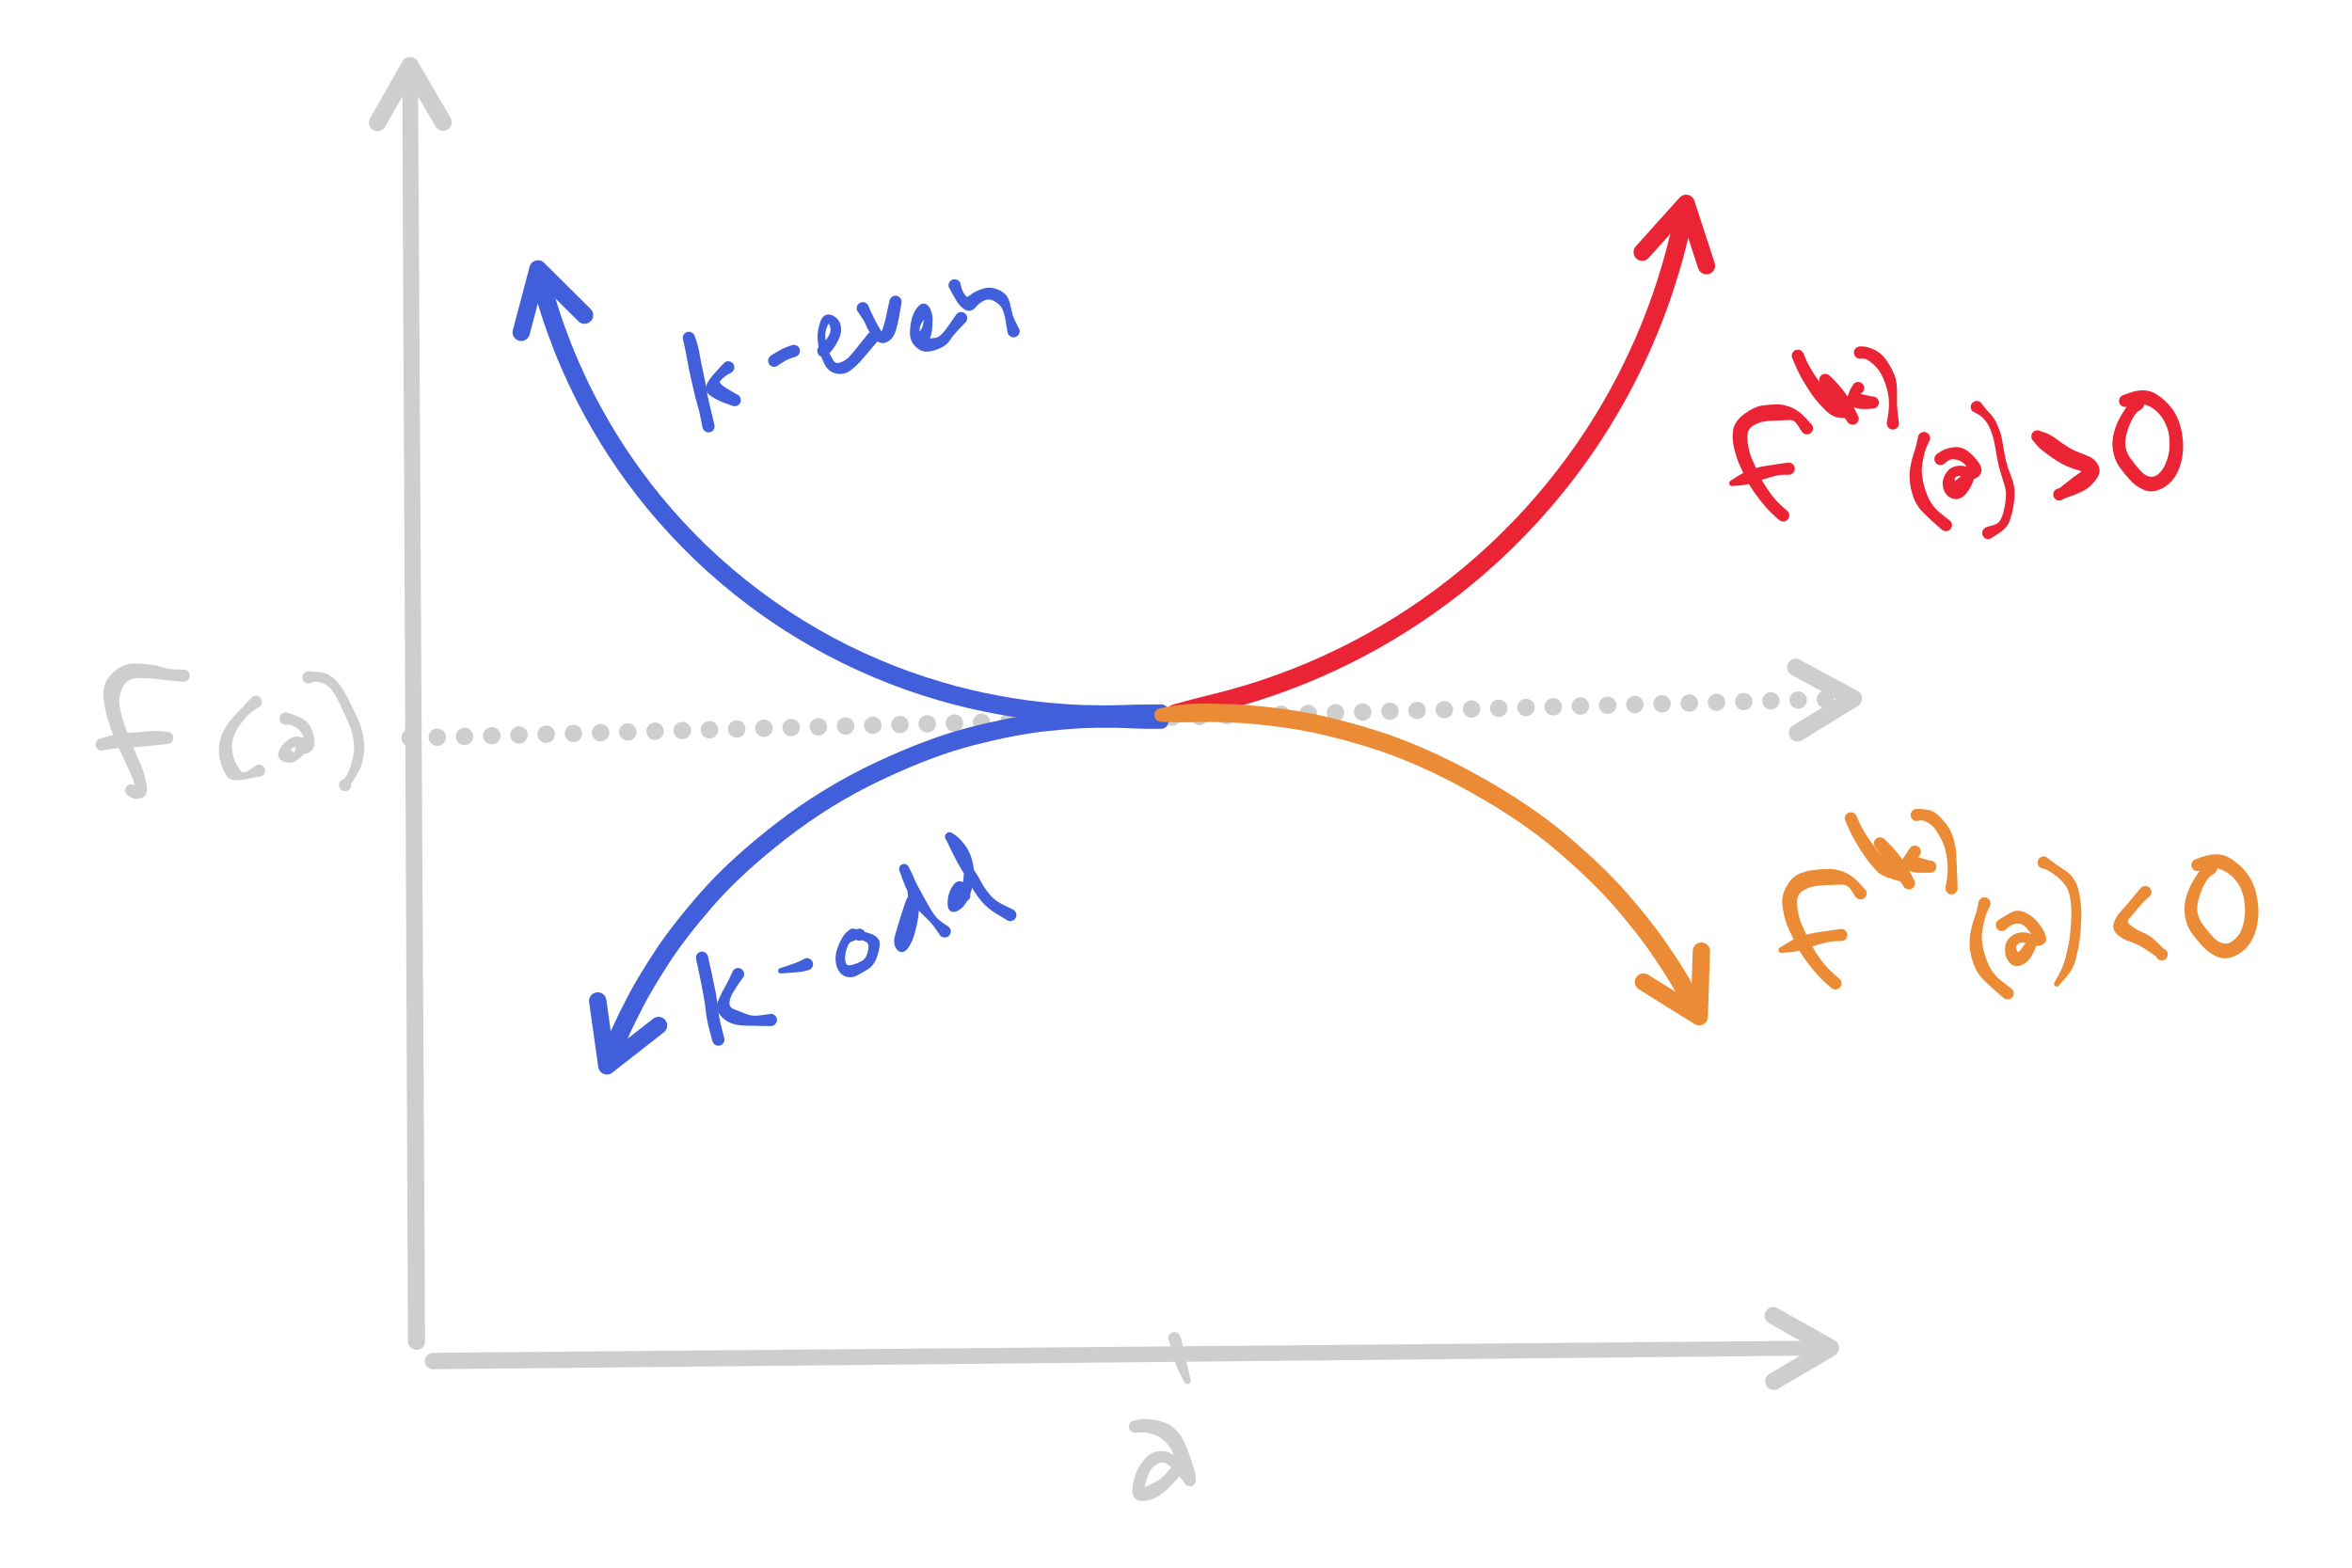 <svg xmlns="http://www.w3.org/2000/svg" viewBox="465.6 190.4 557.60 382.40" width="525.60" height="350.40"><g id="d8e14fd2-fe6f-46d5-09ab-d4f2fa250920_svg" class="tl-centered-g" transform="translate(557.6, 206.4) rotate(0, 0.8, 155.6)"><g pointer-events="none" opacity="1"><path d="M 0.55,311.20 Q 0.55,311.20 0.38,272.55 0.21,233.90 0.04,195.25 -0.13,156.60 -0.31,117.95 -0.50,79.30 -0.69,40.65 -0.87,2.00 -0.85,1.86 -0.83,1.72 -0.76,1.59 -0.69,1.46 -0.59,1.36 -0.49,1.26 -0.36,1.20 -0.23,1.14 -0.08,1.12 0.05,1.11 0.19,1.14 0.33,1.17 0.45,1.24 0.58,1.32 0.67,1.42 0.76,1.53 0.82,1.67 0.87,1.80 0.88,1.94 0.89,2.09 0.85,2.23 0.81,2.36 0.73,2.48 0.65,2.60 0.54,2.69 0.43,2.78 0.29,2.82 0.15,2.87 0.01,2.87 -0.12,2.87 -0.26,2.83 -0.40,2.78 -0.51,2.70 -0.63,2.61 -0.71,2.49 -0.79,2.37 -0.83,2.23 -0.87,2.10 -0.86,1.95 -0.85,1.81 -0.80,1.67 -0.75,1.54 -0.66,1.43 -0.56,1.32 -0.44,1.25 -0.32,1.17 -0.18,1.14 -0.04,1.11 0.10,1.12 0.24,1.14 0.37,1.20 0.50,1.26 0.60,1.36 0.71,1.45 0.78,1.58 0.85,1.71 0.87,1.85 0.89,1.99 0.89,1.99 0.89,1.99 1.10,40.64 1.31,79.29 1.53,117.94 1.74,156.59 1.96,195.24 2.18,233.89 2.41,272.54 2.64,311.19 2.62,311.31 2.61,311.44 2.56,311.56 2.52,311.67 2.45,311.78 2.38,311.88 2.28,311.97 2.19,312.05 2.08,312.11 1.97,312.17 1.85,312.20 1.73,312.23 1.60,312.23 1.47,312.23 1.35,312.20 1.23,312.17 1.12,312.11 1.01,312.05 0.91,311.97 0.82,311.89 0.75,311.79 0.68,311.68 0.63,311.57 0.59,311.45 0.57,311.32 Z" fill="none" stroke-width="8" stroke-dasharray="none" stroke-dashoffset="none" stroke-linecap="round" stroke-linejoin="round" pointer-events="stroke"/><path d="M 0.55,311.20 Q 0.55,311.20 0.38,272.55 0.21,233.90 0.04,195.25 -0.13,156.60 -0.31,117.95 -0.50,79.30 -0.69,40.65 -0.87,2.00 -0.85,1.86 -0.83,1.72 -0.76,1.59 -0.69,1.46 -0.59,1.36 -0.49,1.26 -0.36,1.20 -0.23,1.14 -0.08,1.12 0.05,1.11 0.19,1.14 0.33,1.17 0.45,1.24 0.58,1.32 0.67,1.42 0.76,1.53 0.82,1.67 0.87,1.80 0.88,1.94 0.89,2.09 0.85,2.23 0.81,2.36 0.73,2.48 0.65,2.60 0.54,2.69 0.43,2.78 0.29,2.82 0.15,2.87 0.01,2.87 -0.12,2.87 -0.26,2.83 -0.40,2.78 -0.51,2.70 -0.63,2.61 -0.71,2.49 -0.79,2.37 -0.83,2.23 -0.87,2.10 -0.86,1.95 -0.85,1.81 -0.80,1.67 -0.75,1.54 -0.66,1.43 -0.56,1.32 -0.44,1.25 -0.32,1.17 -0.18,1.14 -0.04,1.11 0.10,1.12 0.24,1.14 0.37,1.20 0.50,1.26 0.60,1.36 0.71,1.45 0.78,1.58 0.85,1.71 0.87,1.85 0.89,1.99 0.89,1.99 0.89,1.99 1.10,40.64 1.31,79.29 1.53,117.94 1.74,156.59 1.96,195.24 2.18,233.89 2.41,272.54 2.64,311.19 2.62,311.31 2.61,311.44 2.56,311.56 2.52,311.67 2.45,311.78 2.38,311.88 2.28,311.97 2.19,312.05 2.08,312.11 1.97,312.17 1.85,312.20 1.73,312.23 1.60,312.23 1.47,312.23 1.35,312.20 1.23,312.17 1.12,312.11 1.01,312.05 0.91,311.97 0.82,311.89 0.75,311.79 0.68,311.68 0.63,311.57 0.59,311.45 0.57,311.32 Z" fill="#cecece" stroke="#cecece" stroke-width="2.11" stroke-dasharray="none" stroke-dashoffset="none" stroke-linecap="round" stroke-linejoin="round" pointer-events="stroke"/><path d="M -7.929,13.897 L 0,0 8.07,13.815" fill="none" stroke="#cecece" stroke-width="4.23" stroke-dashoffset="none" stroke-dasharray="none" stroke-linecap="round" stroke-linejoin="round" pointer-events="stroke"/></g></g><g id="b69adb3a-9771-4dff-3339-662e442bda99_svg" class="tl-centered-g" transform="translate(563.2, 519.2) rotate(0, 170.4, 1.6)"><g pointer-events="none" opacity="1"><path d="M -0.00,2.24 Q -0.00,2.24 42.34,1.87 84.69,1.51 127.04,1.14 169.39,0.77 211.74,0.39 254.09,0.01 296.44,-0.37 338.79,-0.75 338.91,-0.73 339.04,-0.71 339.15,-0.65 339.26,-0.60 339.34,-0.51 339.43,-0.42 339.49,-0.30 339.54,-0.19 339.55,-0.07 339.57,0.05 339.54,0.17 339.52,0.29 339.45,0.40 339.39,0.51 339.29,0.59 339.20,0.67 339.08,0.72 338.97,0.77 338.84,0.78 338.72,0.78 338.60,0.75 338.48,0.72 338.37,0.65 338.27,0.58 338.19,0.48 338.11,0.38 338.07,0.26 338.03,0.15 338.03,0.02 338.03,-0.09 338.07,-0.21 338.11,-0.33 338.18,-0.43 338.26,-0.53 338.36,-0.60 338.46,-0.68 338.58,-0.71 338.70,-0.74 338.83,-0.74 338.95,-0.73 339.07,-0.69 339.19,-0.64 339.28,-0.56 339.38,-0.48 339.45,-0.38 339.51,-0.27 339.54,-0.15 339.57,-0.03 339.56,0.09 339.54,0.21 339.49,0.33 339.44,0.44 339.35,0.53 339.27,0.63 339.16,0.69 339.05,0.74 338.93,0.77 338.80,0.79 338.80,0.79 338.80,0.79 296.45,1.20 254.10,1.61 211.75,2.03 169.40,2.44 127.05,2.87 84.70,3.29 42.35,3.72 0.00,4.15 -0.10,4.14 -0.22,4.13 -0.32,4.09 -0.43,4.05 -0.53,3.98 -0.62,3.92 -0.70,3.83 -0.78,3.75 -0.83,3.65 -0.89,3.54 -0.92,3.43 -0.95,3.32 -0.95,3.20 -0.95,3.09 -0.92,2.98 -0.89,2.86 -0.84,2.76 -0.79,2.66 -0.71,2.57 -0.64,2.48 -0.54,2.42 -0.45,2.35 -0.34,2.31 -0.23,2.27 -0.12,2.25 Z" fill="none" stroke-width="8" stroke-dasharray="none" stroke-dashoffset="none" stroke-linecap="round" stroke-linejoin="round" pointer-events="stroke"/><path d="M -0.00,2.24 Q -0.00,2.24 42.34,1.87 84.69,1.51 127.04,1.14 169.39,0.77 211.74,0.39 254.09,0.01 296.44,-0.37 338.79,-0.75 338.91,-0.73 339.04,-0.71 339.15,-0.65 339.26,-0.60 339.34,-0.51 339.43,-0.42 339.49,-0.30 339.54,-0.19 339.55,-0.07 339.57,0.05 339.54,0.17 339.52,0.29 339.45,0.40 339.39,0.51 339.29,0.59 339.20,0.67 339.08,0.72 338.97,0.77 338.84,0.78 338.72,0.78 338.60,0.75 338.48,0.72 338.37,0.65 338.27,0.58 338.19,0.48 338.11,0.38 338.07,0.26 338.03,0.15 338.03,0.02 338.03,-0.09 338.07,-0.21 338.11,-0.33 338.18,-0.43 338.26,-0.53 338.36,-0.60 338.46,-0.68 338.58,-0.71 338.70,-0.74 338.83,-0.74 338.95,-0.73 339.07,-0.69 339.19,-0.64 339.28,-0.56 339.38,-0.48 339.45,-0.38 339.51,-0.27 339.54,-0.15 339.57,-0.03 339.56,0.09 339.54,0.21 339.49,0.33 339.44,0.44 339.35,0.53 339.27,0.63 339.16,0.69 339.05,0.74 338.93,0.77 338.80,0.79 338.80,0.79 338.80,0.79 296.45,1.20 254.10,1.61 211.75,2.03 169.40,2.44 127.05,2.87 84.70,3.29 42.35,3.72 0.00,4.15 -0.10,4.14 -0.22,4.13 -0.32,4.09 -0.43,4.05 -0.53,3.98 -0.62,3.92 -0.70,3.83 -0.78,3.75 -0.83,3.65 -0.89,3.54 -0.92,3.43 -0.95,3.32 -0.95,3.20 -0.95,3.09 -0.92,2.98 -0.89,2.86 -0.84,2.76 -0.79,2.66 -0.71,2.57 -0.64,2.48 -0.54,2.42 -0.45,2.35 -0.34,2.31 -0.23,2.27 -0.12,2.25 Z" fill="#cecece" stroke="#cecece" stroke-width="2.11" stroke-dasharray="none" stroke-dashoffset="none" stroke-linecap="round" stroke-linejoin="round" pointer-events="stroke"/><path d="M 326.86,-7.87 L 340.8,0 327.01,8.13" fill="none" stroke="#cecece" stroke-width="4.23" stroke-dashoffset="none" stroke-dasharray="none" stroke-linecap="round" stroke-linejoin="round" pointer-events="stroke"/></g></g><g id="b2961a46-12c7-48ec-20ca-9d3f0146570d_svg" class="tl-centered-g" transform="translate(557.6, 360.8) rotate(0, 176, 4.8)"><g pointer-events="none" opacity="1"><path d="M0,9.6L352,0" fill="none" stroke-width="8" stroke-dasharray="none" stroke-dashoffset="none" stroke-linecap="round" stroke-linejoin="round" pointer-events="stroke"/><path d="M0,9.6L352,0" fill="#cecece" stroke="#cecece" stroke-width="4.23" stroke-dasharray="0.03 6.61" stroke-dashoffset="0" stroke-linecap="round" stroke-linejoin="round" pointer-events="stroke"/><path d="M 337.93,-7.619 L 352,0 338.36,8.375" fill="none" stroke="#cecece" stroke-width="4.23" stroke-dashoffset="none" stroke-dasharray="none" stroke-linecap="round" stroke-linejoin="round" pointer-events="stroke"/></g></g><g id="aaf33e4f-a1bd-48a2-13e4-71aaf9d1fe09_svg" class="tl-centered-g" transform="translate(744, 516.8) rotate(0, 1.6, 5.2)"><g opacity="1"><path d="M 0.94,-0.31 Q 0.94,-0.31 1.27,0.77 1.59,1.85 2.07,3.98 2.55,6.12 3.00,8.16 3.46,10.21 3.48,10.25 3.51,10.30 3.51,10.35 3.52,10.40 3.51,10.46 3.50,10.51 3.47,10.55 3.45,10.60 3.41,10.64 3.37,10.67 3.32,10.69 3.27,10.71 3.22,10.72 3.17,10.72 3.12,10.71 3.07,10.69 3.02,10.67 2.98,10.64 2.94,10.60 2.91,10.55 2.89,10.50 2.87,10.46 2.87,10.40 2.87,10.35 2.89,10.30 2.90,10.25 2.93,10.21 2.97,10.16 3.01,10.13 3.05,10.10 3.10,10.09 3.15,10.07 3.20,10.07 3.26,10.08 3.31,10.09 3.36,10.11 3.40,10.14 3.44,10.18 3.47,10.22 3.49,10.27 3.51,10.32 3.52,10.37 3.52,10.42 3.51,10.47 3.49,10.52 3.47,10.57 3.43,10.61 3.40,10.65 3.35,10.68 3.31,10.70 3.25,10.71 3.20,10.72 3.15,10.71 3.10,10.71 3.05,10.68 3.00,10.66 2.97,10.62 2.93,10.58 2.93,10.58 2.93,10.58 1.88,8.60 0.82,6.62 0.33,4.53 -0.16,2.43 -0.55,1.37 -0.94,0.31 -0.97,0.19 -0.99,0.07 -0.99,-0.04 -0.98,-0.16 -0.95,-0.27 -0.91,-0.39 -0.85,-0.49 -0.79,-0.60 -0.71,-0.68 -0.63,-0.77 -0.53,-0.83 -0.42,-0.90 -0.31,-0.94 -0.19,-0.97 -0.07,-0.98 0.04,-0.99 0.15,-0.97 0.27,-0.96 0.38,-0.91 0.50,-0.86 0.59,-0.79 0.69,-0.72 0.76,-0.62 0.84,-0.53 0.89,-0.42 Z" fill="#cecece" stroke="#cecece" stroke-width="1" stroke-linejoin="round" stroke-linecap="round" pointer-events="all"/></g></g><g id="b924079b-3a8d-4ae7-1e4d-e3e7304b15f5_svg" class="tl-centered-g" transform="translate(733.6, 537.6) rotate(0, 7.2, 9.6)"><g opacity="1"><path d="M 0.65,-0.18 Q 0.65,-0.18 1.89,-0.47 3.13,-0.76 5.63,-0.31 8.12,0.13 9.28,0.99 10.44,1.85 11.27,2.95 12.10,4.04 12.74,5.62 13.38,7.19 14.14,9.41 14.89,11.62 15.03,12.63 15.17,13.64 15.18,13.76 15.19,13.88 15.17,14.00 15.15,14.12 15.10,14.23 15.06,14.34 14.98,14.44 14.91,14.54 14.82,14.61 14.73,14.69 14.62,14.74 14.51,14.79 14.39,14.82 14.27,14.84 14.15,14.84 14.03,14.83 13.92,14.80 13.80,14.77 13.70,14.71 13.59,14.65 13.50,14.57 13.42,14.48 13.35,14.38 13.29,14.28 13.25,14.16 13.21,14.05 12.00,12.57 10.79,11.08 9.33,9.82 7.87,8.55 6.26,9.32 4.65,10.08 3.92,11.61 3.20,13.13 2.78,14.84 2.37,16.54 3.63,15.91 4.88,15.28 6.27,14.59 7.65,13.90 8.99,12.29 10.34,10.68 10.44,10.56 10.55,10.43 10.69,10.35 10.83,10.27 10.98,10.23 11.14,10.20 11.30,10.21 11.46,10.23 11.61,10.30 11.76,10.37 11.87,10.48 11.99,10.59 12.07,10.73 12.14,10.88 12.17,11.04 12.19,11.20 12.17,11.36 12.14,11.51 12.07,11.66 11.99,11.80 11.87,11.91 11.76,12.02 11.61,12.09 11.46,12.16 11.30,12.18 11.14,12.19 10.98,12.16 10.82,12.12 10.69,12.04 10.55,11.96 10.44,11.83 10.34,11.71 10.28,11.56 10.22,11.41 10.21,11.25 10.20,11.09 10.24,10.93 10.29,10.77 10.38,10.64 10.47,10.51 10.60,10.41 10.73,10.31 10.88,10.26 11.03,10.21 11.20,10.21 11.36,10.21 11.51,10.26 11.66,10.31 11.79,10.41 11.92,10.51 12.01,10.64 12.10,10.78 12.15,10.93 12.19,11.09 12.18,11.25 12.17,11.41 12.11,11.56 12.05,11.71 12.05,11.71 12.05,11.71 9.83,14.17 7.62,16.64 5.75,17.62 3.89,18.60 2.23,18.40 0.57,18.20 0.67,16.24 0.76,14.28 1.50,12.37 2.23,10.46 3.65,8.91 5.07,7.35 6.95,7.26 8.84,7.16 10.53,8.58 12.23,10.00 13.70,11.82 15.17,13.64 15.18,13.76 15.19,13.88 15.17,14.00 15.15,14.12 15.10,14.23 15.06,14.34 14.98,14.44 14.91,14.54 14.82,14.61 14.73,14.69 14.62,14.74 14.51,14.79 14.39,14.82 14.27,14.84 14.15,14.84 14.03,14.83 13.92,14.80 13.80,14.77 13.70,14.71 13.59,14.65 13.50,14.57 13.42,14.48 13.35,14.38 13.29,14.28 13.25,14.17 13.21,14.05 12.88,13.16 12.54,12.28 11.75,10.22 10.96,8.17 10.46,6.90 9.95,5.63 8.55,4.15 7.15,2.68 5.31,2.16 3.47,1.64 2.20,1.71 0.94,1.78 0.82,1.79 0.70,1.79 0.58,1.76 0.46,1.74 0.35,1.68 0.24,1.63 0.15,1.55 0.06,1.47 -0.00,1.38 -0.07,1.28 -0.12,1.17 -0.16,1.05 -0.18,0.94 -0.19,0.82 -0.18,0.70 -0.17,0.58 -0.13,0.46 -0.09,0.35 -0.02,0.25 0.03,0.15 0.12,0.07 0.21,-0.01 0.32,-0.06 0.42,-0.12 0.54,-0.15 Z" fill="#cecece" stroke="#cecece" stroke-width="1" stroke-linejoin="round" stroke-linecap="round" pointer-events="all"/></g></g><g id="1dfc91d3-2eb8-4dd0-10d3-45c7cd960059_svg" class="tl-centered-g" transform="translate(484, 352.8) rotate(0, 9.2, 16.4)"><g opacity="1"><path d="M 6.19,29.59 Q 6.19,29.59 6.85,30.18 7.50,30.77 6.98,29.03 6.45,27.30 5.85,25.96 5.25,24.62 4.55,23.17 3.85,21.72 3.08,20.01 2.32,18.29 1.71,16.80 1.11,15.30 0.56,13.54 0.01,11.79 -0.30,10.24 -0.62,8.70 -0.69,7.18 -0.77,5.65 -0.15,4.24 0.45,2.83 2.39,1.28 4.32,-0.26 7.80,-0.02 11.29,0.20 12.91,0.79 14.53,1.38 16.49,1.39 18.44,1.40 18.60,1.43 18.76,1.46 18.90,1.55 19.04,1.63 19.14,1.75 19.25,1.87 19.31,2.02 19.37,2.17 19.38,2.33 19.39,2.50 19.35,2.65 19.31,2.81 19.22,2.94 19.13,3.08 19.00,3.18 18.87,3.28 18.72,3.33 18.56,3.38 18.40,3.38 18.24,3.38 18.09,3.33 17.93,3.28 17.80,3.18 17.67,3.09 17.58,2.95 17.49,2.82 17.45,2.67 17.40,2.51 17.41,2.35 17.42,2.19 17.48,2.04 17.53,1.89 17.64,1.76 17.74,1.64 17.88,1.55 18.02,1.47 18.18,1.43 18.33,1.40 18.50,1.41 18.66,1.43 18.80,1.50 18.95,1.56 19.07,1.67 19.19,1.78 19.26,1.93 19.34,2.07 19.37,2.23 19.39,2.39 19.37,2.55 19.34,2.71 19.27,2.85 19.20,2.99 19.08,3.11 18.96,3.22 18.82,3.29 18.67,3.36 18.51,3.38 18.35,3.39 18.35,3.39 18.35,3.39 16.24,3.21 14.14,3.03 12.47,2.81 10.81,2.59 8.21,2.51 5.61,2.42 4.41,3.33 3.22,4.23 2.61,6.23 1.99,8.22 2.23,9.64 2.46,11.07 2.92,12.74 3.37,14.41 3.94,15.88 4.50,17.35 5.21,19.06 5.91,20.77 6.57,22.27 7.24,23.78 7.81,25.20 8.39,26.63 8.83,29.03 9.28,31.43 7.91,31.80 6.55,32.16 5.77,31.68 5,31.2 4.91,31.11 4.82,31.03 4.76,30.93 4.69,30.82 4.65,30.71 4.62,30.60 4.61,30.48 4.60,30.36 4.62,30.24 4.63,30.12 4.68,30.01 4.73,29.90 4.80,29.80 4.87,29.70 4.97,29.63 5.06,29.55 5.17,29.50 5.28,29.45 5.40,29.42 5.51,29.40 5.63,29.40 5.75,29.41 5.87,29.44 5.99,29.47 6.09,29.53 Z" fill="#cecece" stroke="#cecece" stroke-width="1" stroke-linejoin="round" stroke-linecap="round" pointer-events="all"/></g></g><g id="d40e8ee9-d6bc-4eee-039e-b3dfe1ae4a93_svg" class="tl-centered-g" transform="translate(481.6, 369.6) rotate(0, 8.4, 1.2)"><g opacity="1"><path d="M 16.8,1.8 Q 16.8,1.8 15.36,1.93 13.93,2.07 12.31,2.26 10.70,2.45 9.20,2.55 7.71,2.65 6.34,2.68 4.98,2.71 3.12,2.99 1.27,3.28 1.11,3.33 0.96,3.38 0.80,3.38 0.64,3.38 0.48,3.33 0.33,3.28 0.20,3.18 0.07,3.09 -0.01,2.95 -0.10,2.82 -0.14,2.66 -0.19,2.51 -0.18,2.35 -0.17,2.18 -0.11,2.03 -0.05,1.88 0.04,1.76 0.14,1.64 0.28,1.55 0.42,1.47 0.58,1.43 0.74,1.40 0.90,1.41 1.06,1.43 1.21,1.50 1.35,1.57 1.47,1.68 1.59,1.79 1.67,1.93 1.74,2.07 1.77,2.23 1.79,2.39 1.77,2.55 1.74,2.71 1.67,2.85 1.59,3.00 1.48,3.11 1.36,3.22 1.21,3.29 1.07,3.36 0.91,3.38 0.74,3.39 0.59,3.36 0.43,3.33 0.29,3.24 0.15,3.16 0.05,3.04 -0.05,2.91 -0.11,2.76 -0.17,2.61 -0.18,2.45 -0.19,2.29 -0.15,2.13 -0.10,1.98 -0.01,1.84 0.07,1.71 0.19,1.61 0.32,1.51 0.32,1.51 0.32,1.51 2.60,0.86 4.87,0.21 6.20,0.13 7.53,0.05 8.98,-0.04 10.42,-0.14 12.18,-0.30 13.93,-0.47 15.36,-0.33 16.8,-0.19 16.91,-0.18 17.03,-0.17 17.15,-0.12 17.26,-0.08 17.36,-0.01 17.46,0.05 17.54,0.14 17.62,0.23 17.67,0.33 17.73,0.44 17.76,0.56 17.79,0.67 17.79,0.80 17.79,0.92 17.76,1.03 17.73,1.15 17.67,1.26 17.62,1.36 17.54,1.45 17.46,1.54 17.36,1.61 17.26,1.68 17.15,1.72 17.03,1.77 16.91,1.78 Z" fill="#cecece" stroke="#cecece" stroke-width="1" stroke-linejoin="round" stroke-linecap="round" pointer-events="all"/></g></g><g id="3dfa0e9a-0fa1-45a9-3241-ec5f38e83719_svg" class="tl-centered-g" transform="translate(511.2, 361.6) rotate(0, 4.8, 10.4)"><g opacity="1"><path d="M 9.44,0.76 Q 9.44,0.76 8.24,1.51 7.04,2.25 5.97,3.47 4.91,4.69 4.02,6.08 3.14,7.47 2.73,8.87 2.33,10.27 2.50,11.79 2.67,13.30 3.21,14.59 3.75,15.88 4.66,17.11 5.56,18.35 7.29,17.16 9.02,15.97 9.17,15.90 9.32,15.83 9.48,15.82 9.64,15.80 9.79,15.83 9.95,15.86 10.09,15.94 10.23,16.02 10.34,16.15 10.45,16.27 10.51,16.42 10.57,16.57 10.58,16.73 10.59,16.89 10.55,17.05 10.51,17.20 10.42,17.34 10.33,17.47 10.20,17.57 10.07,17.67 9.92,17.73 9.77,17.78 9.61,17.78 9.45,17.78 9.29,17.73 9.14,17.68 9.01,17.59 8.88,17.49 8.79,17.36 8.69,17.23 8.65,17.07 8.60,16.92 8.61,16.75 8.62,16.59 8.67,16.44 8.73,16.29 8.83,16.17 8.94,16.04 9.08,15.96 9.21,15.87 9.37,15.83 9.53,15.80 9.69,15.81 9.85,15.83 10.00,15.89 10.15,15.96 10.26,16.07 10.38,16.18 10.46,16.32 10.54,16.46 10.57,16.62 10.59,16.78 10.57,16.94 10.55,17.10 10.47,17.25 10.40,17.39 10.28,17.50 10.17,17.62 10.17,17.62 10.17,17.62 6.57,18.34 2.98,19.06 2.20,17.92 1.43,16.78 0.83,15.11 0.24,13.43 0.29,11.52 0.34,9.60 1.02,8.04 1.70,6.48 2.78,5.10 3.87,3.72 5.06,2.52 6.26,1.32 7.21,0.27 8.15,-0.76 8.26,-0.83 8.36,-0.89 8.47,-0.93 8.59,-0.97 8.71,-0.98 8.83,-0.99 8.94,-0.98 9.06,-0.96 9.17,-0.91 9.29,-0.87 9.38,-0.79 9.48,-0.72 9.56,-0.63 9.63,-0.54 9.69,-0.43 9.74,-0.32 9.77,-0.20 9.79,-0.09 9.79,0.03 9.78,0.15 9.75,0.26 9.72,0.38 9.66,0.48 9.60,0.59 9.52,0.68 Z" fill="#cecece" stroke="#cecece" stroke-width="1" stroke-linejoin="round" stroke-linecap="round" pointer-events="all"/></g></g><g id="2d21a388-a14d-4050-247b-720b772511e3_svg" class="tl-centered-g" transform="translate(753.18, 249.17) rotate(0, 56.84, 56.48)"><g pointer-events="none" opacity="1"><path d="M -9.51,113.09 Q -9.51,113.09 -6.47,112.26 -3.44,111.44 0.21,110.55 3.88,109.67 8.76,108.19 13.64,106.71 19.47,104.45 25.29,102.19 31.73,99.01 38.17,95.83 44.85,91.65 51.53,87.47 58.05,82.34 64.57,77.21 70.59,71.28 76.61,65.35 81.84,58.91 87.07,52.48 91.35,45.87 95.63,39.26 98.91,32.88 102.18,26.51 104.53,20.73 106.87,14.96 108.43,10.12 109.98,5.28 110.92,1.64 111.86,-1.99 112.48,-4.99 113.11,-7.99 113.24,-8.34 113.37,-8.68 113.60,-8.96 113.83,-9.24 114.13,-9.44 114.44,-9.63 114.80,-9.72 115.15,-9.80 115.51,-9.77 115.87,-9.74 116.21,-9.60 116.54,-9.45 116.81,-9.21 117.08,-8.96 117.26,-8.64 117.44,-8.33 117.50,-7.97 117.57,-7.61 117.52,-7.25 117.47,-6.89 117.31,-6.56 117.14,-6.24 116.88,-5.98 116.62,-5.73 116.30,-5.57 115.97,-5.41 115.61,-5.36 115.25,-5.31 114.89,-5.38 114.53,-5.45 114.22,-5.63 113.90,-5.81 113.66,-6.08 113.42,-6.36 113.28,-6.69 113.13,-7.03 113.11,-7.39 113.08,-7.75 113.17,-8.11 113.26,-8.46 113.46,-8.76 113.65,-9.07 113.94,-9.30 114.22,-9.52 114.57,-9.65 114.91,-9.77 115.27,-9.78 115.64,-9.79 115.98,-9.68 116.33,-9.57 116.63,-9.36 116.92,-9.14 117.13,-8.85 117.34,-8.55 117.45,-8.20 117.55,-7.85 117.54,-7.49 117.53,-7.12 117.53,-7.13 117.53,-7.13 116.87,-3.99 116.21,-0.86 115.24,2.89 114.27,6.65 112.65,11.65 111.04,16.65 108.61,22.61 106.19,28.56 102.79,35.14 99.40,41.71 94.98,48.51 90.56,55.31 85.16,61.94 79.76,68.56 73.56,74.65 67.36,80.74 60.64,86.01 53.92,91.28 47.04,95.57 40.16,99.86 33.54,103.12 26.92,106.38 20.93,108.70 14.95,111.02 9.94,112.53 4.93,114.04 1.17,114.95 -2.59,115.85 -5.72,116.21 -8.84,116.56 -9.05,116.58 -9.27,116.59 -9.48,116.55 -9.69,116.52 -9.88,116.43 -10.08,116.35 -10.25,116.22 -10.42,116.09 -10.55,115.92 -10.68,115.75 -10.77,115.56 -10.86,115.36 -10.90,115.16 -10.94,114.95 -10.93,114.73 -10.92,114.52 -10.86,114.32 -10.79,114.11 -10.68,113.93 -10.58,113.75 -10.43,113.59 -10.28,113.44 -10.10,113.33 -9.91,113.22 -9.71,113.15 Z" fill="none" stroke="none" stroke-width="8" stroke-dasharray="none" stroke-dashoffset="none" stroke-linecap="round" stroke-linejoin="round" pointer-events="stroke"/><path d="M -9.51,113.09 Q -9.51,113.09 -6.47,112.26 -3.44,111.44 0.21,110.55 3.88,109.67 8.76,108.19 13.64,106.71 19.47,104.45 25.29,102.19 31.73,99.01 38.17,95.83 44.85,91.65 51.53,87.47 58.05,82.34 64.57,77.21 70.59,71.28 76.61,65.35 81.84,58.91 87.07,52.48 91.35,45.87 95.63,39.26 98.91,32.88 102.18,26.51 104.53,20.73 106.87,14.96 108.43,10.12 109.98,5.28 110.92,1.64 111.86,-1.99 112.48,-4.99 113.11,-7.99 113.24,-8.34 113.37,-8.68 113.60,-8.96 113.83,-9.24 114.13,-9.44 114.44,-9.63 114.80,-9.72 115.15,-9.80 115.51,-9.77 115.87,-9.74 116.21,-9.60 116.54,-9.45 116.81,-9.21 117.08,-8.96 117.26,-8.64 117.44,-8.33 117.50,-7.97 117.57,-7.61 117.52,-7.25 117.47,-6.89 117.31,-6.56 117.14,-6.24 116.88,-5.98 116.62,-5.73 116.30,-5.57 115.97,-5.41 115.61,-5.36 115.25,-5.31 114.89,-5.38 114.53,-5.45 114.22,-5.63 113.90,-5.81 113.66,-6.08 113.42,-6.36 113.28,-6.69 113.13,-7.03 113.11,-7.39 113.08,-7.75 113.17,-8.11 113.26,-8.46 113.46,-8.76 113.65,-9.07 113.94,-9.30 114.22,-9.52 114.57,-9.65 114.91,-9.77 115.27,-9.78 115.64,-9.79 115.98,-9.68 116.33,-9.57 116.63,-9.36 116.92,-9.14 117.13,-8.85 117.34,-8.55 117.45,-8.20 117.55,-7.85 117.54,-7.49 117.53,-7.12 117.53,-7.13 117.53,-7.13 116.87,-3.99 116.21,-0.86 115.24,2.89 114.27,6.65 112.65,11.65 111.04,16.65 108.61,22.61 106.19,28.56 102.79,35.14 99.40,41.71 94.98,48.51 90.56,55.31 85.16,61.94 79.76,68.56 73.56,74.65 67.36,80.74 60.64,86.01 53.92,91.28 47.04,95.57 40.16,99.86 33.54,103.12 26.92,106.38 20.93,108.70 14.95,111.02 9.94,112.53 4.93,114.04 1.17,114.95 -2.59,115.85 -5.72,116.21 -8.84,116.56 -9.05,116.58 -9.27,116.59 -9.48,116.55 -9.69,116.52 -9.88,116.43 -10.08,116.35 -10.25,116.22 -10.42,116.09 -10.55,115.92 -10.68,115.75 -10.77,115.56 -10.86,115.36 -10.90,115.16 -10.94,114.95 -10.93,114.73 -10.92,114.52 -10.86,114.32 -10.79,114.11 -10.68,113.93 -10.58,113.75 -10.43,113.59 -10.28,113.44 -10.10,113.33 -9.91,113.22 -9.71,113.15 Z" fill="#eb2435" stroke="#eb2435" stroke-width="0" stroke-dasharray="none" stroke-dashoffset="none" stroke-linecap="round" stroke-linejoin="round" pointer-events="stroke"/><path d="M 104.92,2.733 L 115.62,-9.17 120.58,6.041" fill="none" stroke="#eb2435" stroke-width="4.23" stroke-dashoffset="none" stroke-dasharray="none" stroke-linecap="round" stroke-linejoin="round" pointer-events="stroke"/></g></g><g id="6dcdff63-505f-4157-0c1b-4ba80d3beef7_svg" class="tl-centered-g" transform="translate(591.48, 265.83) rotate(0, 69.57, 49.43)"><g pointer-events="none" opacity="1"><path d="M 149.46,99.95 Q 149.46,99.95 146.44,100.43 143.42,100.92 139.64,101.05 135.86,101.18 130.74,101.04 125.61,100.90 119.33,100.23 113.04,99.56 105.86,98.09 98.68,96.62 90.96,94.15 83.24,91.68 75.37,88.10 67.50,84.52 59.90,79.86 52.30,75.20 45.33,69.64 38.36,64.07 32.31,57.88 26.26,51.69 21.31,45.27 16.35,38.84 12.52,32.57 8.69,26.31 5.92,20.61 3.14,14.91 1.27,10.12 -0.60,5.32 -1.76,1.71 -2.92,-1.90 -3.73,-4.91 -4.53,-7.93 -4.56,-8.29 -4.60,-8.65 -4.51,-9.01 -4.42,-9.36 -4.23,-9.67 -4.03,-9.98 -3.75,-10.20 -3.47,-10.43 -3.13,-10.56 -2.78,-10.69 -2.42,-10.70 -2.06,-10.71 -1.71,-10.60 -1.36,-10.50 -1.06,-10.29 -0.77,-10.08 -0.55,-9.78 -0.34,-9.49 -0.23,-9.14 -0.12,-8.79 -0.13,-8.43 -0.14,-8.06 -0.27,-7.72 -0.39,-7.38 -0.62,-7.09 -0.84,-6.81 -1.15,-6.61 -1.46,-6.42 -1.81,-6.33 -2.16,-6.24 -2.52,-6.27 -2.89,-6.29 -3.22,-6.44 -3.56,-6.58 -3.83,-6.82 -4.10,-7.06 -4.28,-7.38 -4.46,-7.70 -4.53,-8.05 -4.60,-8.41 -4.55,-8.77 -4.51,-9.13 -4.34,-9.46 -4.18,-9.79 -3.93,-10.04 -3.67,-10.30 -3.35,-10.47 -3.02,-10.63 -2.66,-10.68 -2.30,-10.73 -1.94,-10.66 -1.58,-10.59 -1.27,-10.42 -0.95,-10.24 -0.70,-9.97 -0.46,-9.70 -0.32,-9.36 -0.17,-9.03 -0.17,-9.03 -0.17,-9.03 0.59,-6.15 1.36,-3.27 2.47,0.20 3.58,3.69 5.38,8.31 7.19,12.94 9.86,18.45 12.54,23.96 16.23,30.03 19.92,36.09 24.70,42.32 29.49,48.56 35.33,54.56 41.17,60.56 47.91,65.96 54.65,71.37 62.01,75.90 69.37,80.43 76.99,83.91 84.61,87.39 92.10,89.80 99.59,92.21 106.56,93.65 113.53,95.09 119.63,95.75 125.74,96.41 130.72,96.55 135.71,96.69 139.38,96.56 143.05,96.43 146.11,96.41 149.17,96.38 149.38,96.39 149.60,96.40 149.80,96.46 150.01,96.52 150.20,96.62 150.39,96.73 150.54,96.88 150.70,97.03 150.81,97.21 150.93,97.39 151.00,97.60 151.07,97.80 151.09,98.02 151.10,98.23 151.07,98.44 151.04,98.66 150.95,98.86 150.87,99.06 150.74,99.23 150.61,99.40 150.44,99.54 150.28,99.67 150.08,99.77 149.89,99.86 149.68,99.90 Z" fill="none" stroke="none" stroke-width="8" stroke-dasharray="none" stroke-dashoffset="none" stroke-linecap="round" stroke-linejoin="round" pointer-events="stroke"/><path d="M 149.46,99.95 Q 149.46,99.95 146.44,100.43 143.42,100.92 139.64,101.05 135.86,101.18 130.74,101.04 125.61,100.90 119.33,100.23 113.04,99.56 105.86,98.09 98.68,96.62 90.96,94.15 83.24,91.68 75.37,88.10 67.50,84.52 59.90,79.86 52.30,75.20 45.33,69.64 38.36,64.07 32.31,57.88 26.26,51.69 21.31,45.27 16.35,38.84 12.52,32.57 8.69,26.31 5.92,20.61 3.14,14.91 1.27,10.12 -0.60,5.32 -1.76,1.71 -2.92,-1.90 -3.73,-4.91 -4.53,-7.93 -4.56,-8.29 -4.60,-8.65 -4.51,-9.01 -4.42,-9.36 -4.23,-9.67 -4.03,-9.98 -3.75,-10.20 -3.47,-10.43 -3.13,-10.56 -2.78,-10.69 -2.42,-10.70 -2.06,-10.71 -1.71,-10.60 -1.36,-10.50 -1.06,-10.29 -0.77,-10.08 -0.55,-9.78 -0.34,-9.49 -0.23,-9.14 -0.12,-8.79 -0.13,-8.43 -0.14,-8.06 -0.27,-7.72 -0.39,-7.38 -0.62,-7.09 -0.84,-6.81 -1.15,-6.61 -1.46,-6.42 -1.81,-6.33 -2.16,-6.24 -2.52,-6.27 -2.89,-6.29 -3.22,-6.44 -3.56,-6.58 -3.83,-6.82 -4.10,-7.06 -4.28,-7.38 -4.46,-7.70 -4.53,-8.05 -4.60,-8.41 -4.55,-8.77 -4.51,-9.13 -4.34,-9.46 -4.18,-9.79 -3.93,-10.04 -3.67,-10.30 -3.35,-10.47 -3.02,-10.63 -2.66,-10.68 -2.30,-10.73 -1.94,-10.66 -1.58,-10.59 -1.27,-10.42 -0.95,-10.24 -0.70,-9.97 -0.46,-9.70 -0.32,-9.36 -0.17,-9.03 -0.17,-9.03 -0.17,-9.03 0.59,-6.15 1.36,-3.27 2.47,0.20 3.58,3.69 5.38,8.31 7.19,12.94 9.86,18.45 12.54,23.96 16.23,30.03 19.92,36.09 24.70,42.32 29.49,48.56 35.33,54.56 41.17,60.56 47.91,65.96 54.65,71.37 62.01,75.90 69.37,80.43 76.99,83.91 84.61,87.39 92.10,89.80 99.59,92.21 106.56,93.65 113.53,95.09 119.63,95.75 125.74,96.41 130.72,96.55 135.71,96.69 139.38,96.56 143.05,96.43 146.11,96.41 149.17,96.38 149.38,96.39 149.60,96.40 149.80,96.46 150.01,96.52 150.20,96.62 150.39,96.73 150.54,96.88 150.70,97.03 150.81,97.21 150.93,97.39 151.00,97.60 151.07,97.80 151.09,98.02 151.10,98.23 151.07,98.44 151.04,98.66 150.95,98.86 150.87,99.06 150.74,99.23 150.61,99.40 150.44,99.54 150.28,99.67 150.08,99.77 149.89,99.86 149.68,99.90 Z" fill="#415fda" stroke="#415fda" stroke-width="0" stroke-dasharray="none" stroke-dashoffset="none" stroke-linecap="round" stroke-linejoin="round" pointer-events="stroke"/><path d="M -6.764,5.64 L -2.68,-9.83 8.67,1.442" fill="none" stroke="#415fda" stroke-width="4.23" stroke-dashoffset="none" stroke-dasharray="none" stroke-linecap="round" stroke-linejoin="round" pointer-events="stroke"/></g></g><g id="a1eeb9f5-7176-443f-243f-0d6cbbbb8ac7_svg" class="tl-centered-g" transform="translate(608.77, 365.6) rotate(0, 61.73, 38.41)"><g pointer-events="none" opacity="1"><path d="M 131.85,2.56 Q 131.85,2.56 129.60,2.58 127.34,2.60 124.32,2.44 121.29,2.27 116.29,2.32 111.30,2.36 103.89,3.17 96.49,3.97 86.43,6.54 76.37,9.10 63.89,15.01 51.41,20.91 40.55,29.38 29.68,37.84 22.88,45.63 16.09,53.41 12.06,59.62 8.03,65.82 5.75,70.22 3.46,74.62 2.25,77.37 1.03,80.13 0.24,82.14 -0.53,84.15 -0.71,84.47 -0.89,84.79 -1.15,85.03 -1.42,85.28 -1.76,85.42 -2.09,85.57 -2.45,85.60 -2.82,85.64 -3.17,85.55 -3.52,85.47 -3.83,85.27 -4.14,85.08 -4.37,84.80 -4.60,84.52 -4.73,84.18 -4.86,83.84 -4.87,83.47 -4.88,83.11 -4.78,82.76 -4.68,82.41 -4.47,82.11 -4.26,81.82 -3.96,81.60 -3.67,81.39 -3.32,81.28 -2.97,81.17 -2.61,81.17 -2.25,81.18 -1.90,81.30 -1.56,81.42 -1.27,81.65 -0.99,81.88 -0.79,82.18 -0.59,82.49 -0.50,82.84 -0.41,83.19 -0.44,83.55 -0.46,83.92 -0.60,84.25 -0.75,84.59 -0.99,84.86 -1.23,85.13 -1.54,85.32 -1.86,85.50 -2.22,85.57 -2.57,85.64 -2.93,85.60 -3.29,85.55 -3.62,85.39 -3.95,85.23 -4.21,84.98 -4.47,84.72 -4.63,84.40 -4.80,84.07 -4.85,83.71 -4.90,83.35 -4.84,82.99 -4.77,82.63 -4.77,82.63 -4.77,82.63 -3.92,80.47 -3.07,78.30 -1.80,75.43 -0.52,72.55 1.86,67.96 4.26,63.37 8.48,56.91 12.70,50.46 19.81,42.37 26.91,34.29 38.19,25.57 49.48,16.86 62.36,10.80 75.24,4.75 85.62,2.12 96.00,-0.49 103.63,-1.31 111.25,-2.12 116.40,-2.17 121.54,-2.21 124.65,-2.04 127.77,-1.86 129.98,-1.41 132.20,-0.96 132.40,-0.92 132.61,-0.87 132.81,-0.78 133.00,-0.68 133.16,-0.54 133.33,-0.41 133.45,-0.23 133.58,-0.06 133.66,0.13 133.74,0.33 133.77,0.54 133.80,0.75 133.78,0.96 133.76,1.18 133.69,1.38 133.62,1.58 133.50,1.76 133.38,1.94 133.23,2.09 133.07,2.23 132.88,2.34 132.70,2.44 132.49,2.50 132.28,2.55 132.07,2.56 Z" fill="none" stroke="none" stroke-width="8" stroke-dasharray="none" stroke-dashoffset="none" stroke-linecap="round" stroke-linejoin="round" pointer-events="stroke"/><path d="M 131.85,2.56 Q 131.85,2.56 129.60,2.58 127.34,2.60 124.32,2.44 121.29,2.27 116.29,2.32 111.30,2.36 103.89,3.17 96.49,3.97 86.43,6.54 76.37,9.10 63.89,15.01 51.41,20.91 40.55,29.38 29.68,37.84 22.88,45.63 16.09,53.41 12.06,59.62 8.03,65.82 5.75,70.22 3.46,74.62 2.25,77.37 1.03,80.13 0.24,82.14 -0.53,84.15 -0.71,84.47 -0.89,84.79 -1.15,85.03 -1.42,85.28 -1.76,85.42 -2.09,85.57 -2.45,85.60 -2.82,85.64 -3.17,85.55 -3.52,85.47 -3.83,85.27 -4.14,85.08 -4.37,84.80 -4.60,84.52 -4.73,84.18 -4.86,83.84 -4.87,83.47 -4.88,83.11 -4.78,82.76 -4.68,82.41 -4.47,82.11 -4.26,81.82 -3.96,81.60 -3.67,81.39 -3.32,81.28 -2.97,81.17 -2.61,81.17 -2.25,81.18 -1.90,81.30 -1.56,81.42 -1.27,81.65 -0.99,81.88 -0.79,82.18 -0.59,82.49 -0.50,82.84 -0.41,83.19 -0.44,83.55 -0.46,83.92 -0.60,84.25 -0.75,84.59 -0.99,84.86 -1.23,85.13 -1.54,85.32 -1.86,85.50 -2.22,85.57 -2.57,85.64 -2.93,85.60 -3.29,85.55 -3.62,85.39 -3.95,85.23 -4.21,84.98 -4.47,84.72 -4.63,84.40 -4.80,84.07 -4.85,83.71 -4.90,83.35 -4.84,82.99 -4.77,82.63 -4.77,82.63 -4.77,82.63 -3.92,80.47 -3.07,78.30 -1.80,75.43 -0.52,72.55 1.86,67.96 4.26,63.37 8.48,56.91 12.70,50.46 19.81,42.37 26.91,34.29 38.19,25.57 49.48,16.86 62.36,10.80 75.24,4.75 85.62,2.12 96.00,-0.49 103.63,-1.31 111.25,-2.12 116.40,-2.17 121.54,-2.21 124.65,-2.04 127.77,-1.86 129.98,-1.41 132.20,-0.96 132.40,-0.92 132.61,-0.87 132.81,-0.78 133.00,-0.68 133.16,-0.54 133.33,-0.41 133.45,-0.23 133.58,-0.06 133.66,0.13 133.74,0.33 133.77,0.54 133.80,0.75 133.78,0.96 133.76,1.18 133.69,1.38 133.62,1.58 133.50,1.76 133.38,1.94 133.23,2.09 133.07,2.23 132.88,2.34 132.70,2.44 132.49,2.50 132.28,2.55 132.07,2.56 Z" fill="#415fda" stroke="#415fda" stroke-width="0" stroke-dasharray="none" stroke-dashoffset="none" stroke-linecap="round" stroke-linejoin="round" pointer-events="stroke"/><path d="M 9.43,74.947 L -3.17,84.8 -5.399,68.956" fill="none" stroke="#415fda" stroke-width="4.23" stroke-dashoffset="none" stroke-dasharray="none" stroke-linecap="round" stroke-linejoin="round" pointer-events="stroke"/></g></g><g id="324454fd-c55e-4869-0fd2-47109952cf48_svg" class="tl-centered-g" transform="translate(625.6, 272.8) rotate(0, 2.4, 11.2)"><g opacity="1"><path d="M 0.96,-0.27 Q 0.96,-0.27 1.38,0.96 1.80,2.19 2.01,3.48 2.23,4.78 2.51,6.15 2.79,7.52 3.12,9.00 3.44,10.48 3.76,12.40 4.07,14.32 4.40,15.71 4.72,17.09 5.24,19.20 5.75,21.30 5.77,21.46 5.79,21.62 5.76,21.78 5.73,21.94 5.65,22.08 5.57,22.22 5.45,22.33 5.33,22.44 5.18,22.50 5.03,22.57 4.87,22.58 4.71,22.59 4.55,22.55 4.40,22.51 4.26,22.42 4.13,22.34 4.02,22.21 3.92,22.08 3.87,21.93 3.81,21.78 3.81,21.62 3.80,21.46 3.85,21.30 3.90,21.15 4.00,21.02 4.09,20.89 4.22,20.79 4.35,20.70 4.51,20.65 4.66,20.60 4.82,20.61 4.99,20.61 5.14,20.67 5.29,20.73 5.42,20.83 5.54,20.93 5.63,21.07 5.71,21.20 5.75,21.36 5.79,21.52 5.78,21.68 5.76,21.84 5.70,21.99 5.64,22.14 5.53,22.26 5.42,22.38 5.28,22.46 5.14,22.53 4.98,22.56 4.82,22.59 4.66,22.57 4.50,22.55 4.35,22.48 4.21,22.41 4.09,22.29 3.98,22.18 3.91,22.03 3.84,21.89 3.84,21.89 3.84,21.89 3.41,19.72 2.99,17.56 2.55,16.13 2.11,14.70 1.70,12.84 1.28,10.97 0.93,9.47 0.57,7.98 0.10,5.40 -0.37,2.81 -0.66,1.54 -0.96,0.27 -0.98,0.15 -0.99,0.03 -0.98,-0.08 -0.97,-0.20 -0.94,-0.31 -0.90,-0.43 -0.83,-0.53 -0.77,-0.63 -0.68,-0.71 -0.59,-0.80 -0.49,-0.86 -0.38,-0.92 -0.27,-0.95 -0.15,-0.98 -0.03,-0.99 0.08,-0.99 0.20,-0.97 0.32,-0.94 0.42,-0.89 0.53,-0.84 0.63,-0.76 0.72,-0.69 0.79,-0.59 0.86,-0.49 0.91,-0.38 Z" fill="#415fda" stroke="#415fda" stroke-width="1" stroke-linejoin="round" stroke-linecap="round" pointer-events="all"/></g></g><g id="1b3ed260-8446-4a4f-20f0-54c144a5b7fd_svg" class="tl-centered-g" transform="translate(629.6, 280) rotate(0, 3.6, 4)"><g opacity="1"><path d="M 6.22,0.78 Q 6.22,0.78 5.22,1.35 4.21,1.93 3.30,2.97 2.39,4.01 4.88,5.51 7.37,7.01 7.53,7.07 7.68,7.12 7.81,7.22 7.93,7.32 8.02,7.46 8.11,7.59 8.15,7.75 8.19,7.90 8.18,8.07 8.17,8.23 8.11,8.38 8.04,8.53 7.94,8.65 7.83,8.77 7.69,8.85 7.55,8.93 7.39,8.96 7.23,8.99 7.07,8.97 6.91,8.95 6.77,8.88 6.62,8.81 6.50,8.70 6.39,8.59 6.32,8.44 6.24,8.30 6.22,8.14 6.20,7.98 6.22,7.82 6.25,7.66 6.33,7.52 6.41,7.38 6.53,7.27 6.65,7.16 6.80,7.09 6.94,7.03 7.11,7.01 7.27,7.00 7.42,7.04 7.58,7.07 7.72,7.16 7.86,7.24 7.96,7.37 8.06,7.49 8.12,7.65 8.18,7.80 8.18,7.96 8.19,8.12 8.14,8.28 8.10,8.43 8.00,8.56 7.91,8.70 7.78,8.79 7.65,8.89 7.49,8.94 7.34,8.98 7.18,8.98 7.02,8.98 7.02,8.98 7.02,8.98 5.14,8.32 3.26,7.67 1.71,6.63 0.17,5.59 0.80,4.36 1.44,3.13 2.42,2.03 3.40,0.92 4.18,0.07 4.97,-0.78 5.07,-0.84 5.18,-0.90 5.29,-0.94 5.40,-0.98 5.53,-0.99 5.65,-0.99 5.76,-0.97 5.88,-0.95 5.99,-0.90 6.10,-0.86 6.20,-0.78 6.29,-0.71 6.37,-0.62 6.45,-0.52 6.50,-0.41 6.55,-0.30 6.57,-0.18 6.59,-0.07 6.59,0.04 6.58,0.17 6.55,0.28 6.51,0.40 6.45,0.50 6.39,0.60 6.30,0.69 Z" fill="#415fda" stroke="#415fda" stroke-width="1" stroke-linejoin="round" stroke-linecap="round" pointer-events="all"/></g></g><g id="3b7e6552-c963-4f4b-2414-ef44321f3ec0_svg" class="tl-centered-g" transform="translate(646.4, 276) rotate(0, 2.4, 1.2)"><g opacity="1"><path d="M 5.11,0.94 Q 5.11,0.94 4.03,1.28 2.95,1.61 1.74,2.42 0.53,3.24 0.38,3.30 0.23,3.37 0.07,3.38 -0.08,3.39 -0.24,3.35 -0.39,3.31 -0.53,3.22 -0.67,3.14 -0.77,3.01 -0.87,2.88 -0.92,2.73 -0.98,2.58 -0.98,2.42 -0.99,2.26 -0.94,2.10 -0.89,1.95 -0.79,1.82 -0.70,1.69 -0.57,1.59 -0.44,1.50 -0.28,1.45 -0.13,1.40 0.02,1.41 0.19,1.41 0.34,1.47 0.49,1.53 0.62,1.63 0.74,1.73 0.83,1.87 0.91,2.00 0.95,2.16 0.99,2.32 0.98,2.48 0.96,2.64 0.90,2.79 0.84,2.94 0.73,3.06 0.62,3.18 0.48,3.26 0.34,3.33 0.18,3.36 0.02,3.39 -0.13,3.37 -0.29,3.35 -0.44,3.28 -0.58,3.21 -0.70,3.09 -0.81,2.98 -0.88,2.83 -0.95,2.69 -0.97,2.53 -0.99,2.36 -0.96,2.21 -0.93,2.05 -0.85,1.91 -0.77,1.77 -0.65,1.66 -0.53,1.55 -0.53,1.55 -0.53,1.55 0.90,0.68 2.34,-0.18 3.41,-0.56 4.48,-0.94 4.60,-0.97 4.72,-0.99 4.84,-0.99 4.96,-0.98 5.07,-0.95 5.19,-0.91 5.29,-0.85 5.40,-0.79 5.48,-0.71 5.57,-0.63 5.63,-0.53 5.70,-0.42 5.74,-0.31 5.77,-0.19 5.78,-0.07 5.79,0.04 5.77,0.15 5.76,0.27 5.71,0.38 5.66,0.50 5.59,0.59 5.52,0.69 5.42,0.76 5.33,0.84 5.22,0.89 Z" fill="#415fda" stroke="#415fda" stroke-width="1" stroke-linejoin="round" stroke-linecap="round" pointer-events="all"/></g></g><g id="038e1579-af92-4d9c-0488-ada0c2422200_svg" class="tl-centered-g" transform="translate(656.8, 266.4) rotate(0, 6.8, 7.6)"><g opacity="1"><path d="M 0.89,8.89 Q 0.89,8.89 1.84,8.06 2.80,7.23 3.49,5.87 4.17,4.52 3.55,3.06 2.92,1.61 2.16,3.26 1.40,4.91 1.58,6.46 1.76,8.02 2.23,9.37 2.71,10.72 3.53,12.07 4.36,13.43 5.86,12.91 7.35,12.38 8.33,11.31 9.31,10.24 11.06,8.01 12.81,5.77 12.93,5.66 13.05,5.55 13.20,5.49 13.35,5.43 13.51,5.41 13.67,5.40 13.83,5.44 13.99,5.48 14.12,5.56 14.26,5.65 14.36,5.78 14.46,5.90 14.52,6.05 14.58,6.20 14.58,6.37 14.59,6.53 14.54,6.68 14.49,6.84 14.40,6.97 14.30,7.10 14.17,7.20 14.04,7.29 13.89,7.34 13.73,7.39 13.57,7.38 13.41,7.38 13.26,7.32 13.10,7.27 12.98,7.17 12.85,7.06 12.76,6.93 12.68,6.79 12.64,6.64 12.60,6.48 12.61,6.32 12.62,6.16 12.69,6.01 12.75,5.86 12.86,5.74 12.97,5.62 13.11,5.54 13.25,5.46 13.41,5.43 13.57,5.40 13.73,5.42 13.89,5.44 14.03,5.51 14.18,5.58 14.29,5.70 14.41,5.81 14.48,5.95 14.55,6.10 14.57,6.26 14.59,6.42 14.56,6.58 14.53,6.74 14.45,6.88 14.38,7.02 14.38,7.02 14.38,7.02 12.89,8.74 11.41,10.45 10.55,11.50 9.68,12.54 8.18,13.76 6.69,14.97 4.95,14.66 3.21,14.34 2.38,12.71 1.55,11.07 1.16,9.59 0.78,8.11 0.69,6.48 0.60,4.85 1.28,2.79 1.96,0.73 3.49,1.35 5.02,1.97 5.34,3.53 5.67,5.08 4.82,6.73 3.97,8.38 3.14,9.34 2.30,10.30 2.21,10.38 2.11,10.45 2.00,10.50 1.89,10.55 1.77,10.57 1.66,10.59 1.54,10.59 1.41,10.58 1.30,10.54 1.18,10.51 1.08,10.44 0.98,10.38 0.89,10.30 0.81,10.21 0.75,10.11 0.68,10.01 0.65,9.89 0.61,9.78 0.60,9.65 0.60,9.53 0.62,9.42 0.64,9.30 0.69,9.19 0.74,9.08 0.81,8.98 Z" fill="#415fda" stroke="#415fda" stroke-width="1" stroke-linejoin="round" stroke-linecap="round" pointer-events="all"/></g></g><g id="5ed68522-d3aa-4a15-3f27-ee7194e34158_svg" class="tl-centered-g" transform="translate(668, 264) rotate(0, 4, 5.2)"><g opacity="1"><path d="M 0.86,1.10 Q 0.86,1.10 1.45,2.42 2.05,3.75 2.69,4.98 3.32,6.21 4.03,7.32 4.73,8.44 5.26,6.96 5.79,5.47 6.11,4.06 6.42,2.65 6.71,1.25 7.01,-0.14 7.05,-0.29 7.10,-0.45 7.20,-0.58 7.29,-0.71 7.43,-0.80 7.56,-0.89 7.71,-0.94 7.87,-0.99 8.03,-0.98 8.19,-0.98 8.34,-0.92 8.50,-0.86 8.62,-0.76 8.75,-0.66 8.83,-0.52 8.92,-0.38 8.95,-0.22 8.99,-0.07 8.98,0.08 8.96,0.25 8.90,0.39 8.83,0.54 8.72,0.66 8.61,0.78 8.47,0.86 8.33,0.94 8.17,0.97 8.01,0.99 7.85,0.97 7.69,0.95 7.55,0.87 7.40,0.80 7.29,0.69 7.18,0.57 7.11,0.43 7.04,0.28 7.02,0.12 7.00,-0.03 7.03,-0.19 7.06,-0.35 7.14,-0.49 7.22,-0.63 7.34,-0.74 7.46,-0.84 7.61,-0.91 7.76,-0.97 7.92,-0.98 8.09,-0.99 8.24,-0.95 8.40,-0.91 8.53,-0.82 8.67,-0.73 8.77,-0.61 8.87,-0.48 8.92,-0.33 8.98,-0.17 8.98,-0.01 8.98,0.14 8.98,0.14 8.98,0.14 8.48,3.01 7.97,5.88 7.42,7.38 6.87,8.87 5.55,9.44 4.22,10.01 3.02,8.46 1.83,6.91 1.32,5.68 0.81,4.45 -0.02,3.27 -0.86,2.09 -0.91,1.98 -0.96,1.87 -0.98,1.75 -0.99,1.63 -0.98,1.51 -0.97,1.39 -0.94,1.28 -0.90,1.16 -0.83,1.06 -0.77,0.96 -0.68,0.88 -0.59,0.79 -0.49,0.73 -0.38,0.67 -0.27,0.64 -0.15,0.61 -0.03,0.60 0.08,0.60 0.20,0.62 0.32,0.65 0.42,0.70 0.53,0.75 0.63,0.83 0.72,0.91 0.79,1.00 Z" fill="#415fda" stroke="#415fda" stroke-width="1" stroke-linejoin="round" stroke-linecap="round" pointer-events="all"/></g></g><g id="de15a50a-f86b-40d2-3009-bfd80a2c7a1e_svg" class="tl-centered-g" transform="translate(680, 264) rotate(0, 6, 5.6)"><g opacity="1"><path d="M 2.27,7.62 Q 2.27,7.62 2.79,6.80 3.31,5.98 3.35,4.32 3.39,2.66 2.30,4.29 1.22,5.93 1.37,7.61 1.52,9.30 3.24,9.42 4.96,9.55 6.23,9.19 7.49,8.83 9.33,6.12 11.18,3.42 11.29,3.30 11.41,3.19 11.55,3.11 11.69,3.04 11.85,3.02 12.01,3.00 12.17,3.02 12.33,3.05 12.47,3.13 12.62,3.21 12.72,3.33 12.83,3.45 12.90,3.60 12.96,3.75 12.98,3.91 12.99,4.07 12.95,4.23 12.92,4.38 12.83,4.52 12.74,4.66 12.62,4.76 12.49,4.86 12.34,4.92 12.19,4.98 12.03,4.98 11.87,4.99 11.71,4.94 11.56,4.89 11.43,4.80 11.29,4.71 11.20,4.58 11.10,4.45 11.05,4.29 11.01,4.14 11.01,3.98 11.01,3.81 11.07,3.66 11.12,3.51 11.22,3.38 11.32,3.26 11.46,3.17 11.59,3.08 11.75,3.04 11.91,3.00 12.07,3.01 12.23,3.02 12.38,3.09 12.53,3.15 12.65,3.26 12.77,3.36 12.85,3.50 12.93,3.64 12.96,3.80 12.99,3.96 12.97,4.12 12.95,4.28 12.88,4.43 12.81,4.57 12.81,4.57 12.81,4.57 11.19,6.27 9.57,7.97 8.86,9.10 8.15,10.22 6.67,10.88 5.19,11.54 3.86,11.68 2.52,11.83 1.25,10.61 -0.02,9.39 0.01,7.50 0.06,5.61 0.52,4.02 0.98,2.43 1.97,1.42 2.95,0.42 3.75,1.52 4.55,2.63 4.53,4.53 4.52,6.43 4.32,7.40 4.12,8.37 4.07,8.47 4.01,8.58 3.93,8.67 3.84,8.76 3.74,8.82 3.64,8.89 3.53,8.93 3.42,8.97 3.30,8.98 3.18,8.99 3.06,8.98 2.94,8.96 2.83,8.92 2.71,8.87 2.62,8.80 2.52,8.73 2.44,8.64 2.36,8.55 2.31,8.44 2.25,8.33 2.23,8.22 2.20,8.10 2.20,7.98 2.20,7.86 2.24,7.74 Z" fill="#415fda" stroke="#415fda" stroke-width="1" stroke-linejoin="round" stroke-linecap="round" pointer-events="all"/></g></g><g id="0789b82b-a559-4de9-1b26-f5d5f6b1afe9_svg" class="tl-centered-g" transform="translate(690.4, 260) rotate(0, 7.2, 5.6)"><g opacity="1"><path d="M 0.92,-0.37 Q 0.92,-0.37 1.15,0.57 1.37,1.52 2.14,2.64 2.91,3.76 3.93,2.91 4.94,2.06 6.51,1.47 8.09,0.87 9.49,1.20 10.89,1.53 11.87,2.40 12.85,3.26 13.21,5.36 13.57,7.46 14.46,9.19 15.36,10.92 15.38,11.08 15.39,11.24 15.36,11.40 15.33,11.56 15.24,11.70 15.16,11.84 15.04,11.94 14.92,12.05 14.77,12.11 14.62,12.17 14.45,12.18 14.29,12.19 14.14,12.15 13.98,12.11 13.85,12.02 13.71,11.93 13.61,11.80 13.51,11.67 13.46,11.52 13.41,11.36 13.41,11.20 13.41,11.04 13.46,10.89 13.51,10.73 13.61,10.60 13.70,10.47 13.84,10.38 13.97,10.29 14.12,10.25 14.28,10.20 14.44,10.21 14.60,10.22 14.75,10.28 14.90,10.33 15.03,10.44 15.15,10.54 15.24,10.68 15.32,10.82 15.36,10.98 15.39,11.13 15.38,11.30 15.36,11.46 15.29,11.60 15.23,11.75 15.12,11.87 15.01,11.99 14.86,12.06 14.72,12.14 14.56,12.17 14.40,12.19 14.24,12.17 14.08,12.14 13.94,12.07 13.79,11.99 13.68,11.88 13.57,11.76 13.50,11.62 13.43,11.47 13.43,11.47 13.43,11.47 12.97,8.72 12.52,5.98 11.72,4.93 10.93,3.88 9.62,3.27 8.31,2.66 7.01,3.26 5.72,3.86 4.76,5.02 3.80,6.18 2.68,5.44 1.56,4.71 0.81,3.38 0.05,2.05 -0.43,1.21 -0.92,0.37 -0.95,0.25 -0.99,0.13 -0.99,0.01 -0.99,-0.10 -0.96,-0.22 -0.94,-0.33 -0.88,-0.44 -0.83,-0.55 -0.75,-0.64 -0.67,-0.73 -0.57,-0.80 -0.48,-0.87 -0.36,-0.92 -0.25,-0.96 -0.13,-0.98 -0.01,-0.99 0.10,-0.98 0.22,-0.97 0.33,-0.93 0.44,-0.89 0.54,-0.82 0.64,-0.76 0.73,-0.67 0.81,-0.58 0.87,-0.47 Z" fill="#415fda" stroke="#415fda" stroke-width="1" stroke-linejoin="round" stroke-linecap="round" pointer-events="all"/></g></g><g id="5b31c56a-6644-4221-297b-4c00b0ade3b0_svg" class="tl-centered-g" transform="translate(628.8, 424) rotate(0, 2, 10.8)"><g opacity="1"><path d="M 0.97,-0.21 Q 0.97,-0.21 1.32,1.39 1.66,3.01 2.07,4.79 2.47,6.58 2.86,8.65 3.25,10.72 3.47,12.79 3.69,14.87 4.31,17.26 4.94,19.66 4.97,19.82 4.99,19.98 4.97,20.14 4.95,20.30 4.87,20.44 4.80,20.59 4.69,20.70 4.57,20.81 4.42,20.88 4.28,20.95 4.12,20.97 3.96,20.99 3.80,20.96 3.64,20.93 3.50,20.85 3.36,20.77 3.25,20.65 3.15,20.53 3.08,20.38 3.02,20.23 3.01,20.07 3.00,19.90 3.04,19.75 3.08,19.59 3.17,19.46 3.26,19.32 3.38,19.22 3.51,19.12 3.66,19.07 3.82,19.01 3.98,19.01 4.14,19.01 4.29,19.05 4.45,19.10 4.58,19.20 4.71,19.29 4.80,19.43 4.90,19.56 4.94,19.71 4.99,19.87 4.98,20.03 4.98,20.19 4.92,20.34 4.86,20.50 4.76,20.62 4.66,20.75 4.52,20.83 4.38,20.92 4.22,20.95 4.07,20.99 3.91,20.98 3.74,20.96 3.60,20.90 3.45,20.83 3.33,20.72 3.21,20.61 3.13,20.47 3.05,20.33 3.05,20.33 3.05,20.33 2.35,17.71 1.65,15.08 1.44,13.09 1.23,11.10 0.85,9.05 0.46,7.00 0.11,5.21 -0.23,3.43 -0.60,1.82 -0.97,0.21 -0.98,0.09 -0.99,-0.02 -0.98,-0.14 -0.96,-0.26 -0.91,-0.37 -0.87,-0.48 -0.80,-0.58 -0.73,-0.68 -0.64,-0.75 -0.54,-0.83 -0.44,-0.88 -0.33,-0.94 -0.21,-0.96 -0.09,-0.99 0.02,-0.99 0.14,-0.98 0.25,-0.95 0.37,-0.92 0.48,-0.86 0.58,-0.80 0.67,-0.72 0.76,-0.64 0.82,-0.54 0.89,-0.44 0.93,-0.33 Z" fill="#415fda" stroke="#415fda" stroke-width="1" stroke-linejoin="round" stroke-linecap="round" pointer-events="all"/></g></g><g id="ba100ec7-a2b3-48ef-2a89-a09c7b5931e4_svg" class="tl-centered-g" transform="translate(632.8, 428) rotate(0, 6.4, 6)"><g opacity="1"><path d="M 5.66,0.49 Q 5.66,0.49 4.81,1.67 3.96,2.84 3.08,4.36 2.19,5.87 2.20,7.20 2.21,8.53 3.77,9.10 5.32,9.67 6.82,10.28 8.31,10.88 10.49,10.54 12.67,10.20 12.84,10.21 13.00,10.22 13.15,10.27 13.30,10.33 13.42,10.43 13.55,10.54 13.63,10.68 13.72,10.81 13.76,10.97 13.79,11.13 13.78,11.29 13.76,11.45 13.70,11.60 13.63,11.75 13.52,11.86 13.41,11.98 13.27,12.06 13.13,12.14 12.97,12.17 12.81,12.19 12.65,12.17 12.49,12.15 12.34,12.07 12.20,12.00 12.09,11.88 11.97,11.77 11.90,11.62 11.83,11.47 11.82,11.31 11.80,11.15 11.83,10.99 11.86,10.84 11.94,10.70 12.02,10.56 12.15,10.45 12.27,10.34 12.42,10.28 12.57,10.22 12.73,10.21 12.89,10.20 13.05,10.24 13.20,10.28 13.34,10.37 13.47,10.46 13.57,10.59 13.67,10.72 13.73,10.87 13.78,11.02 13.78,11.18 13.78,11.34 13.73,11.50 13.68,11.65 13.59,11.78 13.49,11.91 13.36,12.00 13.23,12.10 13.07,12.14 12.92,12.19 12.92,12.19 12.92,12.19 10.41,12.15 7.90,12.11 6.32,12.07 4.74,12.04 3.30,11.52 1.87,11.00 0.81,9.69 -0.23,8.37 0.36,6.81 0.96,5.26 1.86,3.71 2.76,2.16 3.35,0.83 3.93,-0.49 4.00,-0.59 4.07,-0.68 4.16,-0.76 4.26,-0.84 4.37,-0.89 4.47,-0.94 4.59,-0.97 4.71,-0.99 4.83,-0.99 4.95,-0.98 5.07,-0.95 5.18,-0.92 5.29,-0.86 5.39,-0.80 5.48,-0.71 5.57,-0.63 5.63,-0.53 5.70,-0.43 5.74,-0.31 5.77,-0.20 5.78,-0.08 5.79,0.03 5.78,0.15 5.76,0.27 5.71,0.38 Z" fill="#415fda" stroke="#415fda" stroke-width="1" stroke-linejoin="round" stroke-linecap="round" pointer-events="all"/></g></g><g id="6faf8295-f964-413c-138d-1507e4a40d9e_svg" class="tl-centered-g" transform="translate(648, 425.6) rotate(0, 3.2, 0.8)"><g opacity="1"><path d="M 6.77,0.92 Q 6.77,0.92 5.83,1.17 4.88,1.41 2.45,1.58 0.02,1.74 0.00,1.74 -0.02,1.74 -0.04,1.74 -0.07,1.73 -0.08,1.71 -0.10,1.70 -0.12,1.68 -0.13,1.66 -0.14,1.64 -0.15,1.61 -0.14,1.59 -0.14,1.56 -0.13,1.54 -0.12,1.52 -0.11,1.50 -0.09,1.48 -0.07,1.47 -0.05,1.45 -0.03,1.45 -0.00,1.44 0.01,1.45 0.03,1.45 0.06,1.46 0.08,1.47 0.10,1.49 0.12,1.50 0.13,1.52 0.14,1.55 0.14,1.57 0.15,1.59 0.14,1.62 0.14,1.64 0.13,1.66 0.12,1.69 0.10,1.70 0.08,1.72 0.06,1.73 0.04,1.74 0.01,1.74 -0.00,1.75 -0.03,1.74 -0.05,1.74 -0.07,1.72 -0.09,1.71 -0.11,1.69 -0.12,1.67 -0.13,1.65 -0.14,1.63 -0.14,1.60 -0.15,1.58 -0.14,1.56 -0.13,1.53 -0.12,1.51 -0.11,1.49 -0.09,1.48 -0.07,1.46 -0.04,1.45 -0.02,1.45 -0.02,1.45 -0.02,1.45 2.15,0.73 4.33,0.01 5.17,-0.45 6.02,-0.92 6.14,-0.95 6.26,-0.99 6.38,-0.99 6.50,-0.99 6.62,-0.96 6.73,-0.94 6.84,-0.88 6.95,-0.83 7.04,-0.75 7.13,-0.67 7.20,-0.57 7.27,-0.48 7.32,-0.36 7.36,-0.25 7.38,-0.13 7.39,-0.01 7.38,0.10 7.37,0.22 7.33,0.33 7.29,0.44 7.22,0.54 7.16,0.64 7.07,0.73 6.98,0.81 6.87,0.87 Z" fill="#415fda" stroke="#415fda" stroke-width="1" stroke-linejoin="round" stroke-linecap="round" pointer-events="all"/></g></g><g id="3ee9a26c-15be-47cb-0757-d94091019d14_svg" class="tl-centered-g" transform="translate(661.6, 416.8) rotate(0, 4.8, 6)"><g opacity="1"><path d="M 4.51,2.45 Q 4.51,2.45 3.53,2.79 2.54,3.13 1.95,5.09 1.36,7.05 1.74,8.47 2.12,9.89 3.77,9.48 5.42,9.07 6.60,8.32 7.78,7.57 8.20,5.56 8.62,3.56 7.46,2.93 6.30,2.31 6.16,2.40 6.03,2.49 5.88,2.54 5.72,2.59 5.56,2.58 5.40,2.58 5.25,2.52 5.10,2.46 4.97,2.36 4.85,2.26 4.76,2.12 4.67,1.98 4.64,1.83 4.60,1.67 4.61,1.51 4.63,1.35 4.69,1.20 4.76,1.05 4.87,0.93 4.97,0.81 5.12,0.73 5.26,0.65 5.42,0.62 5.58,0.60 5.74,0.62 5.90,0.64 6.04,0.71 6.18,0.79 6.30,0.90 6.41,1.02 6.48,1.16 6.55,1.31 6.57,1.47 6.59,1.63 6.56,1.79 6.53,1.95 6.45,2.09 6.37,2.23 6.25,2.33 6.13,2.44 5.98,2.50 5.83,2.57 5.67,2.58 5.51,2.59 5.35,2.55 5.19,2.51 5.06,2.42 4.92,2.33 4.82,2.21 4.72,2.08 4.67,1.93 4.61,1.78 4.61,1.61 4.61,1.45 4.65,1.30 4.70,1.14 4.80,1.01 4.89,0.88 4.89,0.88 4.89,0.88 7.54,1.63 10.20,2.39 10.06,3.92 9.93,5.45 9.32,7.10 8.71,8.74 7.48,9.54 6.25,10.33 4.82,11.08 3.39,11.82 2.11,11.20 0.83,10.59 0.40,8.65 -0.01,6.72 0.92,4.46 1.87,2.21 2.67,1.47 3.48,0.74 3.59,0.69 3.70,0.64 3.82,0.62 3.94,0.60 4.06,0.60 4.18,0.61 4.29,0.65 4.41,0.68 4.51,0.75 4.61,0.81 4.70,0.90 4.78,0.98 4.85,1.08 4.91,1.19 4.94,1.30 4.98,1.42 4.99,1.54 4.99,1.66 4.97,1.78 4.95,1.90 4.90,2.01 4.85,2.12 4.77,2.21 4.70,2.30 4.60,2.38 Z" fill="#415fda" stroke="#415fda" stroke-width="1" stroke-linejoin="round" stroke-linecap="round" pointer-events="all"/></g></g><g id="9de72b02-af5e-44bf-269d-74604196ca89_svg" class="tl-centered-g" transform="translate(676, 400.8) rotate(0, 6, 11.2)"><g opacity="1"><path d="M 4.91,10.00 Q 4.91,10.00 4.04,11.54 3.17,13.09 2.82,14.47 2.46,15.86 1.88,17.99 1.30,20.12 2.17,18.15 3.04,16.19 3.25,14.90 3.45,13.61 3.58,12.00 3.71,10.40 3.61,9.01 3.51,7.62 3.31,6.32 3.11,5.02 2.70,3.50 2.29,1.99 1.88,1.94 1.46,1.89 1.42,1.82 1.39,1.74 1.38,1.65 1.36,1.57 1.37,1.48 1.38,1.40 1.40,1.31 1.43,1.23 1.48,1.16 1.52,1.09 1.58,1.03 1.65,0.97 1.72,0.93 1.79,0.88 1.88,0.86 1.96,0.83 2.04,0.83 2.13,0.83 2.21,0.84 2.30,0.86 2.38,0.90 2.45,0.93 2.52,0.99 2.59,1.04 2.64,1.11 2.69,1.18 3.53,3.03 4.37,4.88 5.19,6.35 6.01,7.82 6.65,9.01 7.29,10.20 8.41,12.09 9.54,13.97 11.12,15.03 12.70,16.09 12.79,16.22 12.89,16.35 12.94,16.50 12.99,16.66 12.98,16.82 12.98,16.98 12.92,17.13 12.87,17.28 12.77,17.41 12.66,17.54 12.53,17.63 12.39,17.71 12.24,17.75 12.08,17.79 11.92,17.78 11.76,17.77 11.61,17.70 11.46,17.64 11.34,17.53 11.22,17.42 11.14,17.28 11.06,17.14 11.03,16.98 11.00,16.82 11.02,16.66 11.04,16.50 11.11,16.36 11.18,16.21 11.30,16.10 11.41,15.98 11.55,15.91 11.70,15.84 11.86,15.82 12.02,15.80 12.18,15.83 12.34,15.86 12.48,15.93 12.62,16.01 12.73,16.13 12.84,16.25 12.90,16.40 12.96,16.55 12.98,16.71 12.99,16.87 12.95,17.03 12.91,17.19 12.83,17.32 12.74,17.46 12.62,17.56 12.49,17.66 12.34,17.72 12.19,17.78 12.02,17.78 11.86,17.79 11.71,17.74 11.55,17.69 11.42,17.60 11.29,17.50 11.29,17.50 11.29,17.50 10.22,15.93 9.16,14.36 7.38,12.72 5.61,11.09 4.99,9.89 4.38,8.70 3.57,7.14 2.77,5.59 2.11,3.74 1.46,1.89 1.42,1.82 1.39,1.74 1.38,1.65 1.36,1.57 1.37,1.48 1.38,1.40 1.40,1.31 1.43,1.23 1.48,1.16 1.52,1.09 1.58,1.03 1.65,0.97 1.72,0.93 1.79,0.88 1.88,0.86 1.96,0.83 2.04,0.83 2.13,0.83 2.21,0.84 2.30,0.86 2.38,0.90 2.45,0.93 2.52,0.99 2.59,1.04 2.64,1.11 2.69,1.18 2.66,1.08 2.63,0.99 3.55,2.88 4.47,4.77 4.75,6.14 5.02,7.51 5.15,9.01 5.27,10.51 5.15,12.19 5.04,13.87 4.37,16.50 3.71,19.13 2.66,20.55 1.62,21.97 0.70,20.87 -0.21,19.78 0.43,17.63 1.09,15.48 1.52,14.01 1.95,12.55 2.52,10.87 3.08,9.19 3.14,9.09 3.20,8.98 3.29,8.90 3.37,8.81 3.48,8.75 3.58,8.69 3.70,8.65 3.81,8.61 3.93,8.60 4.05,8.60 4.17,8.62 4.29,8.64 4.40,8.69 4.51,8.74 4.60,8.81 4.70,8.88 4.77,8.98 4.85,9.07 4.90,9.18 4.95,9.29 4.97,9.41 4.99,9.53 4.99,9.65 4.98,9.77 4.94,9.89 Z" fill="#415fda" stroke="#415fda" stroke-width="1" stroke-linejoin="round" stroke-linecap="round" pointer-events="all"/></g></g><g id="808eff7d-f1df-4a1c-174b-da0dfbd5aa2c_svg" class="tl-centered-g" transform="translate(688, 393.6) rotate(0, 8, 10.4)"><g opacity="1"><path d="M 3.82,14.95 Q 3.82,14.95 4.21,14.30 4.60,13.65 3.53,14.52 2.46,15.39 2.12,16.76 1.77,18.13 2.98,16.60 4.19,15.07 4.68,13.18 5.18,11.29 5.20,9.11 5.23,6.93 4.45,5.32 3.67,3.71 2.41,2.62 1.15,1.52 0.98,1.48 0.81,1.44 0.76,1.39 0.70,1.34 0.66,1.28 0.62,1.22 0.59,1.14 0.56,1.07 0.56,1.00 0.55,0.92 0.56,0.85 0.57,0.77 0.59,0.70 0.62,0.63 0.66,0.57 0.71,0.51 0.76,0.46 0.82,0.41 0.89,0.37 0.96,0.34 1.03,0.32 1.10,0.30 1.18,0.30 1.25,0.30 1.33,0.32 1.40,0.34 1.47,0.38 1.53,0.41 2.82,2.62 4.10,4.82 4.95,6.35 5.79,7.88 6.80,9.40 7.80,10.92 8.55,12.35 9.30,13.77 10.61,15.35 11.92,16.93 14.13,17.99 16.33,19.05 16.47,19.13 16.61,19.21 16.72,19.33 16.83,19.45 16.90,19.60 16.96,19.74 16.98,19.90 16.99,20.07 16.96,20.22 16.92,20.38 16.83,20.52 16.75,20.65 16.62,20.76 16.50,20.86 16.35,20.92 16.19,20.97 16.03,20.98 15.87,20.99 15.72,20.94 15.56,20.90 15.43,20.80 15.30,20.71 15.20,20.58 15.10,20.45 15.05,20.29 15.01,20.14 15.01,19.98 15.01,19.82 15.07,19.66 15.12,19.51 15.22,19.39 15.32,19.26 15.45,19.17 15.59,19.08 15.75,19.04 15.90,19.00 16.06,19.01 16.23,19.02 16.38,19.08 16.52,19.15 16.65,19.25 16.77,19.36 16.85,19.50 16.93,19.64 16.96,19.80 16.99,19.96 16.97,20.12 16.95,20.28 16.88,20.42 16.81,20.57 16.70,20.69 16.59,20.80 16.44,20.87 16.30,20.95 16.14,20.97 15.98,20.99 15.82,20.97 15.66,20.94 15.66,20.94 15.66,20.94 13.18,19.46 10.70,17.98 9.29,16.25 7.88,14.52 7.17,13.16 6.45,11.79 5.46,10.20 4.47,8.61 3.63,7.10 2.80,5.59 1.81,3.52 0.81,1.44 0.76,1.39 0.70,1.34 0.66,1.28 0.62,1.22 0.59,1.14 0.56,1.07 0.56,1.00 0.55,0.92 0.56,0.85 0.57,0.77 0.59,0.70 0.62,0.63 0.66,0.57 0.71,0.51 0.76,0.46 0.82,0.41 0.89,0.37 0.96,0.34 1.03,0.32 1.10,0.30 1.18,0.30 1.25,0.30 1.33,0.32 1.40,0.34 1.47,0.38 1.53,0.41 2.32,0.94 3.10,1.46 4.37,3.03 5.64,4.61 6.24,6.92 6.84,9.24 6.55,11.52 6.25,13.80 5.22,15.93 4.19,18.06 2.68,18.63 1.17,19.21 1.20,17.04 1.23,14.86 2.33,13.22 3.42,11.58 4.56,12.73 5.70,13.88 5.73,14.66 5.77,15.44 5.72,15.55 5.68,15.66 5.61,15.76 5.54,15.86 5.45,15.94 5.36,16.02 5.25,16.08 5.15,16.13 5.03,16.16 4.91,16.19 4.79,16.19 4.67,16.19 4.55,16.16 4.44,16.13 4.33,16.07 4.22,16.02 4.13,15.94 4.04,15.86 3.98,15.76 3.91,15.66 3.87,15.54 3.82,15.43 3.81,15.31 3.80,15.19 3.81,15.07 Z" fill="#415fda" stroke="#415fda" stroke-width="1" stroke-linejoin="round" stroke-linecap="round" pointer-events="all"/></g></g><g id="b36e68cb-7094-4dec-2fb0-4feb55945b26_svg" class="tl-centered-g" transform="translate(893.42, 403.44) rotate(0, 8.97, 13.41)"><g opacity="1"><path d="M 11.15,27.59 Q 11.15,27.59 9.99,26.57 8.84,25.56 7.72,24.34 6.60,23.11 5.14,21.15 3.69,19.19 2.63,17.08 1.58,14.96 0.97,13.63 0.36,12.30 -0.00,11.03 -0.37,9.76 -0.65,7.72 -0.93,5.69 0.27,3.50 1.48,1.31 3.07,0.60 4.66,-0.10 6.64,-0.34 8.62,-0.58 10.21,-0.59 11.80,-0.60 13.61,0.08 15.41,0.77 17.10,2.56 18.78,4.34 18.85,4.49 18.91,4.64 18.92,4.80 18.93,4.96 18.89,5.12 18.85,5.28 18.76,5.41 18.67,5.55 18.55,5.65 18.42,5.75 18.27,5.80 18.12,5.86 17.95,5.86 17.79,5.86 17.64,5.81 17.48,5.77 17.35,5.67 17.22,5.57 17.13,5.44 17.04,5.31 16.99,5.16 16.94,5.00 16.95,4.84 16.96,4.68 17.01,4.53 17.07,4.37 17.17,4.25 17.27,4.12 17.41,4.04 17.55,3.95 17.71,3.91 17.86,3.88 18.02,3.89 18.19,3.91 18.33,3.97 18.48,4.04 18.60,4.14 18.72,4.25 18.80,4.40 18.88,4.54 18.91,4.70 18.94,4.86 18.91,5.02 18.89,5.18 18.82,5.32 18.74,5.46 18.63,5.58 18.51,5.69 18.37,5.76 18.22,5.83 18.06,5.85 17.90,5.87 17.74,5.84 17.58,5.81 17.44,5.73 17.30,5.65 17.20,5.53 17.09,5.40 17.09,5.41 17.09,5.41 16.02,3.78 14.95,2.16 13.39,2.24 11.84,2.31 10.39,2.34 8.94,2.37 7.33,2.52 5.71,2.68 4.06,3.54 2.42,4.40 2.09,5.78 1.76,7.17 2.15,9.25 2.54,11.34 3.12,12.67 3.69,14.00 4.65,16.05 5.62,18.10 6.85,19.94 8.09,21.78 9.10,22.93 10.11,24.09 11.28,25.08 12.45,26.07 12.53,26.16 12.61,26.25 12.67,26.35 12.73,26.46 12.76,26.58 12.79,26.69 12.79,26.81 12.79,26.93 12.77,27.05 12.74,27.17 12.68,27.28 12.63,27.38 12.55,27.48 12.47,27.57 12.37,27.64 12.28,27.71 12.16,27.75 12.05,27.80 11.93,27.81 11.81,27.83 11.69,27.81 11.57,27.80 11.46,27.76 11.35,27.72 11.25,27.65 Z" fill="#eb8b35" stroke="#eb8b35" stroke-width="1" stroke-linejoin="round" stroke-linecap="round" pointer-events="all"/></g></g><g id="cc23755c-36b6-4374-20c0-e2edbb112e47_svg" class="tl-centered-g" transform="translate(892, 418.48) rotate(0, 7.31, 1.82)"><g opacity="1"><path d="M 14.70,0.99 Q 14.70,0.99 13.43,0.99 12.15,0.98 9.84,1.60 7.53,2.22 5.72,2.89 3.90,3.56 1.97,3.70 0.05,3.84 0.02,3.84 -0.00,3.85 -0.03,3.84 -0.06,3.84 -0.09,3.82 -0.12,3.80 -0.14,3.78 -0.16,3.76 -0.17,3.73 -0.18,3.70 -0.19,3.67 -0.19,3.64 -0.18,3.61 -0.17,3.57 -0.16,3.55 -0.14,3.52 -0.11,3.50 -0.09,3.48 -0.06,3.47 -0.03,3.46 -0.00,3.46 0.02,3.46 0.05,3.47 0.08,3.48 0.11,3.50 0.13,3.52 0.15,3.54 0.17,3.57 0.18,3.60 0.19,3.63 0.19,3.66 0.19,3.69 0.17,3.72 0.16,3.75 0.14,3.78 0.12,3.80 0.10,3.82 0.07,3.83 0.04,3.84 0.01,3.85 -0.01,3.85 -0.04,3.84 -0.07,3.83 -0.10,3.82 -0.13,3.79 -0.15,3.77 -0.16,3.75 -0.18,3.72 -0.18,3.69 -0.19,3.66 -0.18,3.63 -0.18,3.59 -0.17,3.57 -0.15,3.54 -0.13,3.52 -0.11,3.49 -0.08,3.48 -0.05,3.47 -0.05,3.47 -0.05,3.47 1.56,2.47 3.17,1.46 5.04,0.78 6.92,0.10 9.48,-0.25 12.04,-0.61 13.30,-0.80 14.56,-0.99 14.68,-0.99 14.80,-0.98 14.92,-0.95 15.03,-0.91 15.14,-0.85 15.24,-0.79 15.33,-0.70 15.41,-0.62 15.47,-0.52 15.54,-0.42 15.58,-0.30 15.61,-0.19 15.62,-0.07 15.63,0.04 15.61,0.16 15.59,0.28 15.54,0.39 15.49,0.50 15.42,0.60 15.35,0.69 15.25,0.77 15.16,0.84 15.05,0.90 14.94,0.95 14.82,0.97 Z" fill="#eb8b35" stroke="#eb8b35" stroke-width="1" stroke-linejoin="round" stroke-linecap="round" pointer-events="all"/></g></g><g id="992d812c-1f6b-4c99-2803-51f44f9e7c65_svg" class="tl-centered-g" transform="translate(916.08, 396.12) rotate(0, 3.54, 5.08)"><g opacity="1"><path d="M 0.73,-0.68 Q 0.73,-0.68 1.63,0.17 2.54,1.02 4.00,2.80 5.47,4.57 6.64,6.82 7.81,9.07 7.90,9.21 7.99,9.34 8.03,9.50 8.07,9.65 8.06,9.82 8.05,9.98 7.99,10.13 7.93,10.28 7.82,10.40 7.72,10.52 7.58,10.60 7.44,10.69 7.28,10.72 7.12,10.75 6.96,10.73 6.80,10.71 6.65,10.64 6.51,10.57 6.39,10.46 6.27,10.35 6.20,10.21 6.13,10.06 6.10,9.90 6.08,9.74 6.10,9.58 6.13,9.42 6.21,9.28 6.29,9.14 6.41,9.03 6.52,8.92 6.67,8.85 6.82,8.79 6.98,8.77 7.14,8.75 7.30,8.79 7.46,8.83 7.59,8.91 7.73,9.00 7.84,9.12 7.94,9.25 8.00,9.40 8.06,9.55 8.06,9.71 8.07,9.87 8.02,10.03 7.98,10.18 7.89,10.31 7.80,10.45 7.67,10.54 7.54,10.64 7.38,10.69 7.23,10.74 7.07,10.74 6.90,10.74 6.75,10.68 6.60,10.63 6.47,10.53 6.34,10.43 6.34,10.43 6.34,10.43 4.86,8.24 3.38,6.05 2.11,4.33 0.83,2.61 0.05,1.64 -0.73,0.68 -0.80,0.58 -0.87,0.48 -0.91,0.37 -0.96,0.26 -0.98,0.14 -0.99,0.02 -0.98,-0.09 -0.97,-0.21 -0.93,-0.33 -0.89,-0.44 -0.83,-0.54 -0.76,-0.64 -0.67,-0.72 -0.58,-0.80 -0.48,-0.86 -0.37,-0.92 -0.26,-0.95 -0.14,-0.98 -0.02,-0.99 0.09,-0.99 0.21,-0.96 0.33,-0.94 0.44,-0.88 0.54,-0.83 0.64,-0.75 Z" fill="#eb8b35" stroke="#eb8b35" stroke-width="1" stroke-linejoin="round" stroke-linecap="round" pointer-events="all"/></g></g><g id="c108f33c-1d61-426f-05b3-40915e985147_svg" class="tl-centered-g" transform="translate(921.75, 398.15) rotate(0, 3.30, 2.03)"><g opacity="1"><path d="M 3.48,0.75 Q 3.48,0.75 2.83,1.07 2.18,1.38 4.26,2.03 6.35,2.69 6.51,2.67 6.67,2.66 6.83,2.69 6.99,2.73 7.12,2.81 7.26,2.90 7.36,3.02 7.47,3.15 7.53,3.30 7.58,3.45 7.59,3.61 7.60,3.77 7.55,3.93 7.51,4.08 7.42,4.22 7.32,4.35 7.19,4.45 7.06,4.54 6.91,4.59 6.76,4.64 6.59,4.64 6.43,4.64 6.28,4.59 6.13,4.53 6.00,4.43 5.87,4.33 5.78,4.20 5.69,4.06 5.65,3.91 5.61,3.75 5.62,3.59 5.63,3.43 5.69,3.28 5.75,3.13 5.86,3.01 5.97,2.88 6.11,2.80 6.25,2.72 6.40,2.69 6.56,2.65 6.72,2.67 6.88,2.69 7.03,2.76 7.18,2.83 7.29,2.95 7.41,3.06 7.48,3.20 7.56,3.35 7.58,3.51 7.60,3.67 7.58,3.82 7.55,3.98 7.47,4.13 7.39,4.27 7.28,4.38 7.16,4.49 7.01,4.55 6.86,4.62 6.86,4.62 6.86,4.62 4.39,4.65 1.92,4.68 0.84,3.74 -0.23,2.79 0.56,1.61 1.36,0.43 1.77,-0.16 2.18,-0.75 2.28,-0.82 2.38,-0.89 2.49,-0.93 2.60,-0.97 2.72,-0.98 2.84,-0.99 2.96,-0.98 3.08,-0.96 3.19,-0.92 3.30,-0.87 3.40,-0.80 3.50,-0.73 3.58,-0.64 3.66,-0.55 3.71,-0.44 3.77,-0.34 3.79,-0.22 3.82,-0.10 3.82,0.01 3.82,0.13 3.79,0.25 3.76,0.36 3.70,0.47 3.64,0.57 3.56,0.66 Z" fill="#eb8b35" stroke="#eb8b35" stroke-width="1" stroke-linejoin="round" stroke-linecap="round" pointer-events="all"/></g></g><g id="4878108d-89dc-44ff-18d3-cbe79e2e8adf_svg" class="tl-centered-g" transform="translate(925.05, 388.8) rotate(0, 4.72, 9.14)"><g opacity="1"><path d="M -0.14,-0.58 Q -0.14,-0.58 0.50,-0.58 1.15,-0.59 2.62,-0.37 4.10,-0.16 5.62,1.52 7.15,3.20 7.75,4.43 8.36,5.66 8.72,7.22 9.09,8.79 9.15,10.12 9.21,11.46 9.35,14.88 9.49,18.31 9.46,18.47 9.43,18.63 9.36,18.77 9.28,18.91 9.16,19.02 9.04,19.13 8.89,19.19 8.74,19.26 8.58,19.27 8.42,19.29 8.26,19.25 8.11,19.21 7.97,19.13 7.83,19.04 7.73,18.91 7.63,18.79 7.57,18.64 7.51,18.49 7.51,18.32 7.50,18.16 7.55,18.01 7.59,17.85 7.69,17.72 7.78,17.59 7.91,17.49 8.04,17.40 8.20,17.35 8.35,17.30 8.51,17.30 8.67,17.31 8.83,17.36 8.98,17.42 9.11,17.52 9.23,17.62 9.32,17.75 9.41,17.89 9.45,18.04 9.49,18.20 9.48,18.36 9.47,18.52 9.40,18.67 9.34,18.82 9.23,18.94 9.13,19.06 8.99,19.15 8.85,19.23 8.69,19.26 8.53,19.29 8.37,19.27 8.21,19.25 8.06,19.18 7.92,19.11 7.80,18.99 7.69,18.88 7.61,18.74 7.54,18.59 7.52,18.43 7.49,18.27 7.49,18.27 7.49,18.27 7.85,16.04 8.20,13.81 7.94,11.50 7.68,9.20 7.19,7.84 6.70,6.48 5.55,4.52 4.40,2.55 2.89,1.79 1.38,1.04 0.76,1.21 0.14,1.39 0.02,1.39 -0.09,1.40 -0.21,1.37 -0.33,1.34 -0.44,1.29 -0.55,1.24 -0.64,1.16 -0.73,1.08 -0.80,0.98 -0.87,0.89 -0.92,0.77 -0.96,0.66 -0.98,0.54 -0.99,0.42 -0.98,0.30 -0.97,0.18 -0.93,0.07 -0.89,-0.03 -0.82,-0.13 -0.76,-0.24 -0.67,-0.32 -0.58,-0.40 -0.48,-0.46 -0.37,-0.52 -0.25,-0.55 Z" fill="#eb8b35" stroke="#eb8b35" stroke-width="1" stroke-linejoin="round" stroke-linecap="round" pointer-events="all"/></g></g><g id="4aa6f371-7cac-4fb3-15cb-4181c0fe38ad_svg" class="tl-centered-g" transform="translate(909, 390.02) rotate(0, 6.60, 7.92)"><g opacity="1"><path d="M 0.91,-0.39 Q 0.91,-0.39 1.53,1.06 2.16,2.52 3.42,4.50 4.69,6.49 6.20,8.28 7.72,10.08 9.25,11.64 10.78,13.20 11.96,13.22 13.15,13.23 13.31,13.24 13.47,13.26 13.62,13.32 13.77,13.39 13.88,13.50 14.00,13.61 14.08,13.75 14.16,13.89 14.19,14.05 14.21,14.21 14.19,14.37 14.17,14.53 14.09,14.68 14.02,14.82 13.90,14.93 13.79,15.05 13.64,15.12 13.49,15.18 13.33,15.20 13.17,15.22 13.01,15.19 12.86,15.16 12.72,15.08 12.58,14.99 12.47,14.87 12.36,14.75 12.30,14.60 12.24,14.45 12.23,14.29 12.22,14.13 12.26,13.97 12.30,13.82 12.39,13.68 12.48,13.55 12.61,13.45 12.74,13.35 12.89,13.29 13.04,13.24 13.20,13.24 13.36,13.24 13.52,13.29 13.67,13.34 13.80,13.43 13.93,13.53 14.02,13.66 14.12,13.79 14.16,13.95 14.21,14.10 14.20,14.27 14.19,14.43 14.14,14.58 14.08,14.73 13.97,14.85 13.87,14.98 13.73,15.06 13.60,15.15 13.44,15.19 13.28,15.22 13.28,15.22 13.28,15.22 10.50,14.42 7.72,13.61 6.79,12.64 5.87,11.67 4.98,10.59 4.09,9.51 2.89,7.64 1.68,5.76 1.03,4.53 0.37,3.30 -0.27,1.84 -0.91,0.39 -0.95,0.28 -0.98,0.16 -0.99,0.04 -0.99,-0.07 -0.97,-0.19 -0.95,-0.30 -0.90,-0.41 -0.84,-0.52 -0.77,-0.62 -0.69,-0.71 -0.60,-0.78 -0.50,-0.86 -0.39,-0.91 -0.28,-0.95 -0.16,-0.97 -0.04,-0.99 0.07,-0.99 0.19,-0.98 0.30,-0.94 0.42,-0.90 0.52,-0.84 0.62,-0.77 0.71,-0.69 0.79,-0.60 0.85,-0.50 Z" fill="#eb8b35" stroke="#eb8b35" stroke-width="1" stroke-linejoin="round" stroke-linecap="round" pointer-events="all"/></g></g><g id="f5e0703f-4eee-4fb2-01ba-0a75d8806b1a_svg" class="tl-centered-g" transform="translate(938.74, 410.75) rotate(0, 4.24, 10.97)"><g opacity="1"><path d="M 3.78,0.31 Q 3.78,0.31 3.20,1.53 2.62,2.75 2.26,4.29 1.91,5.82 1.72,7.26 1.54,8.69 2.04,11.13 2.54,13.57 3.66,15.74 4.79,17.92 6.94,19.54 9.09,21.15 9.21,21.27 9.32,21.38 9.39,21.53 9.46,21.68 9.47,21.84 9.49,22.00 9.46,22.16 9.42,22.31 9.34,22.45 9.26,22.59 9.14,22.70 9.01,22.80 8.86,22.86 8.71,22.92 8.55,22.93 8.39,22.94 8.23,22.90 8.08,22.86 7.94,22.77 7.81,22.68 7.71,22.55 7.61,22.42 7.56,22.27 7.51,22.12 7.51,21.95 7.51,21.79 7.56,21.64 7.61,21.48 7.71,21.36 7.80,21.23 7.94,21.13 8.07,21.04 8.23,21.00 8.38,20.96 8.54,20.96 8.70,20.97 8.85,21.03 9.01,21.09 9.13,21.19 9.25,21.30 9.34,21.44 9.42,21.57 9.46,21.73 9.49,21.89 9.47,22.05 9.46,22.21 9.39,22.36 9.32,22.51 9.21,22.62 9.10,22.74 8.96,22.82 8.82,22.90 8.66,22.92 8.50,22.95 8.34,22.92 8.18,22.90 8.03,22.82 7.89,22.75 7.89,22.75 7.89,22.75 5.68,20.83 3.46,18.91 2.48,17.78 1.49,16.66 0.95,15.41 0.40,14.16 0.07,12.74 -0.26,11.33 -0.29,9.86 -0.32,8.39 -0.02,6.87 0.28,5.35 0.81,3.84 1.35,2.33 1.61,1.01 1.88,-0.31 1.93,-0.42 1.98,-0.53 2.06,-0.62 2.13,-0.71 2.23,-0.79 2.33,-0.86 2.44,-0.91 2.55,-0.96 2.67,-0.97 2.79,-0.99 2.91,-0.98 3.03,-0.98 3.14,-0.94 3.25,-0.90 3.36,-0.83 3.46,-0.77 3.54,-0.68 3.63,-0.60 3.69,-0.49 3.75,-0.39 3.78,-0.27 3.81,-0.16 3.82,-0.04 3.82,0.07 3.80,0.19 Z" fill="#eb8b35" stroke="#eb8b35" stroke-width="1" stroke-linejoin="round" stroke-linecap="round" pointer-events="all"/></g></g><g id="641d3d94-91b0-421c-2268-18c2c5b95a7a_svg" class="tl-centered-g" transform="translate(945.82, 412.78) rotate(0, 5.19, 6.50)"><g opacity="1"><path d="M -0.60,2.45 Q -0.60,2.45 0.30,1.90 1.22,1.35 2.54,0.61 3.86,-0.13 5.62,0.72 7.37,1.58 8.62,3.20 9.87,4.83 10.22,6.10 10.57,7.36 9.29,7.75 8.02,8.13 6.40,7.39 4.79,6.64 3.67,7.46 2.56,8.28 3.20,9.62 3.84,10.96 4.69,9.89 5.53,8.81 6.87,7.17 8.21,5.53 8.24,5.49 8.27,5.45 8.31,5.42 8.36,5.39 8.41,5.38 8.46,5.36 8.51,5.37 8.56,5.37 8.61,5.39 8.66,5.41 8.70,5.44 8.74,5.48 8.77,5.52 8.80,5.57 8.81,5.62 8.82,5.67 8.81,5.72 8.81,5.78 8.78,5.82 8.76,5.87 8.73,5.91 8.69,5.95 8.64,5.97 8.60,6.00 8.54,6.00 8.49,6.01 8.44,6.00 8.39,6.00 8.34,5.97 8.29,5.95 8.26,5.91 8.22,5.87 8.20,5.82 8.18,5.77 8.17,5.72 8.17,5.67 8.18,5.62 8.19,5.56 8.22,5.52 8.25,5.47 8.29,5.44 8.33,5.41 8.38,5.39 8.42,5.37 8.48,5.37 8.53,5.36 8.58,5.38 8.63,5.39 8.68,5.42 8.72,5.45 8.75,5.49 8.78,5.54 8.80,5.59 8.82,5.64 8.82,5.69 8.81,5.74 8.80,5.79 8.78,5.84 8.78,5.84 8.78,5.84 7.68,8.73 6.58,11.62 4.93,12.43 3.28,13.24 2.25,12.10 1.22,10.96 1.25,9.22 1.28,7.49 2.44,6.51 3.61,5.53 5.05,5.53 6.49,5.54 7.61,6.29 8.74,7.05 7.96,5.77 7.19,4.48 6.09,3.37 5.00,2.26 3.57,2.43 2.15,2.60 1.38,3.32 0.60,4.05 0.49,4.11 0.39,4.17 0.27,4.20 0.16,4.23 0.04,4.24 -0.07,4.24 -0.19,4.22 -0.31,4.20 -0.42,4.14 -0.53,4.09 -0.62,4.02 -0.72,3.94 -0.79,3.84 -0.86,3.75 -0.91,3.64 -0.96,3.53 -0.97,3.41 -0.99,3.29 -0.98,3.17 -0.98,3.05 -0.94,2.93 -0.90,2.82 -0.83,2.72 -0.77,2.62 -0.68,2.53 Z" fill="#eb8b35" stroke="#eb8b35" stroke-width="1" stroke-linejoin="round" stroke-linecap="round" pointer-events="all"/></g></g><g id="21aeb936-5fea-4817-09bd-2f4383062c04_svg" class="tl-centered-g" transform="translate(991.15, 399.78) rotate(0, 8.02, 11.79)"><g opacity="1"><path d="M 6.26,3.23 Q 6.26,3.23 5.38,3.82 4.50,4.40 3.54,6.22 2.58,8.05 2.07,10.18 1.56,12.31 2.00,13.86 2.44,15.41 3.51,16.78 4.58,18.16 5.78,19.51 6.99,20.86 8.43,21.21 9.87,21.56 11.23,20.54 12.60,19.53 13.21,18.38 13.82,17.23 14.19,15.43 14.56,13.63 14.43,11.73 14.31,9.83 13.87,8.46 13.43,7.08 12.75,5.95 12.07,4.83 10.72,3.69 9.36,2.56 7.96,2.13 6.57,1.70 4.60,2.15 2.62,2.59 2.46,2.60 2.30,2.62 2.14,2.58 1.98,2.55 1.84,2.46 1.71,2.38 1.60,2.26 1.50,2.13 1.44,1.98 1.38,1.83 1.37,1.67 1.36,1.51 1.41,1.35 1.45,1.20 1.54,1.06 1.63,0.93 1.76,0.83 1.89,0.74 2.04,0.68 2.20,0.63 2.36,0.63 2.52,0.64 2.67,0.69 2.83,0.74 2.96,0.84 3.08,0.94 3.17,1.07 3.26,1.20 3.31,1.36 3.35,1.52 3.34,1.68 3.33,1.84 3.27,1.99 3.21,2.14 3.11,2.26 3.00,2.39 2.86,2.47 2.72,2.55 2.56,2.59 2.41,2.62 2.24,2.60 2.08,2.58 1.94,2.52 1.79,2.45 1.67,2.33 1.56,2.22 1.48,2.08 1.41,1.94 1.38,1.78 1.36,1.62 1.38,1.46 1.41,1.30 1.49,1.16 1.56,1.01 1.68,0.90 1.80,0.79 1.95,0.72 2.09,0.66 2.09,0.66 2.09,0.66 3.83,0.06 5.57,-0.52 7.13,-0.49 8.68,-0.46 10.12,0.42 11.56,1.31 12.80,2.55 14.03,3.78 14.74,5.00 15.46,6.21 15.98,7.88 16.50,9.55 16.68,11.75 16.86,13.95 16.46,15.99 16.06,18.03 15.23,19.60 14.40,21.17 13.10,22.24 11.80,23.30 10.23,23.74 8.65,24.17 6.96,23.34 5.27,22.50 4.00,21.13 2.73,19.75 1.47,18.07 0.21,16.39 -0.17,14.14 -0.55,11.90 0.08,9.59 0.73,7.29 2.08,5.15 3.44,3.01 4.25,2.32 5.06,1.64 5.16,1.58 5.27,1.51 5.38,1.48 5.50,1.45 5.62,1.44 5.74,1.44 5.86,1.46 5.98,1.49 6.09,1.54 6.19,1.59 6.29,1.66 6.38,1.74 6.45,1.84 6.53,1.93 6.57,2.04 6.62,2.15 6.64,2.27 6.66,2.39 6.65,2.51 6.64,2.63 6.60,2.75 6.56,2.86 6.50,2.96 6.44,3.07 6.35,3.15 Z" fill="#eb8b35" stroke="#eb8b35" stroke-width="1" stroke-linejoin="round" stroke-linecap="round" pointer-events="all"/></g></g><g id="8b2e0196-dda5-4c1a-25d8-3fa7ab3c1b5c_svg" class="tl-centered-g" transform="translate(881.34, 290.16) rotate(0, 8.47, 12.98)"><g opacity="1"><path d="M 10.48,26.71 Q 10.48,26.71 9.39,25.73 8.30,24.76 7.24,23.57 6.18,22.38 4.80,20.48 3.42,18.58 2.42,16.53 1.42,14.49 0.85,13.20 0.28,11.91 -0.30,9.65 -0.89,7.38 -0.59,5.32 -0.29,3.26 2.03,1.56 4.36,-0.14 6.24,-0.37 8.12,-0.61 9.63,-0.62 11.15,-0.62 12.86,0.05 14.57,0.73 16.18,2.46 17.79,4.19 17.85,4.34 17.91,4.49 17.92,4.66 17.93,4.82 17.89,4.97 17.85,5.13 17.76,5.26 17.67,5.40 17.54,5.50 17.41,5.60 17.26,5.65 17.11,5.70 16.95,5.70 16.79,5.70 16.63,5.65 16.48,5.60 16.35,5.51 16.22,5.41 16.13,5.28 16.03,5.14 15.99,4.99 15.95,4.83 15.95,4.67 15.96,4.51 16.02,4.36 16.08,4.21 16.18,4.08 16.29,3.96 16.42,3.87 16.56,3.79 16.72,3.75 16.88,3.72 17.04,3.73 17.20,3.75 17.35,3.82 17.49,3.88 17.61,3.99 17.73,4.11 17.81,4.25 17.88,4.39 17.91,4.55 17.94,4.71 17.91,4.87 17.89,5.03 17.81,5.17 17.74,5.32 17.62,5.43 17.51,5.54 17.36,5.61 17.21,5.68 17.05,5.70 16.89,5.72 16.73,5.68 16.58,5.65 16.44,5.57 16.30,5.48 16.19,5.36 16.09,5.24 16.09,5.24 16.09,5.24 15.09,3.68 14.10,2.11 12.64,2.20 11.18,2.28 9.82,2.31 8.46,2.34 6.94,2.49 5.43,2.63 3.90,3.44 2.36,4.26 2.05,5.60 1.73,6.93 2.10,8.95 2.46,10.97 3.01,12.26 3.55,13.55 4.46,15.53 5.36,17.51 6.53,19.29 7.69,21.07 8.64,22.18 9.59,23.30 10.70,24.25 11.80,25.21 11.88,25.30 11.96,25.39 12.02,25.50 12.08,25.61 12.11,25.72 12.14,25.84 12.14,25.96 12.14,26.08 12.11,26.20 12.08,26.31 12.02,26.42 11.97,26.53 11.89,26.62 11.81,26.71 11.71,26.78 11.61,26.85 11.50,26.89 11.38,26.93 11.26,26.95 11.14,26.96 11.02,26.95 10.91,26.93 10.79,26.89 10.68,26.85 10.58,26.78 Z" fill="#eb2435" stroke="#eb2435" stroke-width="1" stroke-linejoin="round" stroke-linecap="round" pointer-events="all"/></g></g><g id="f67b72ba-2b4b-4ae3-097a-492574d00add_svg" class="tl-centered-g" transform="translate(880, 304.72) rotate(0, 6.91, 1.77)"><g opacity="1"><path d="M 13.89,0.99 Q 13.89,0.99 12.69,0.98 11.48,0.97 9.31,1.58 7.14,2.18 5.42,2.83 3.71,3.47 1.88,3.60 0.05,3.72 0.02,3.73 -0.00,3.73 -0.03,3.72 -0.06,3.72 -0.09,3.70 -0.12,3.69 -0.14,3.66 -0.16,3.64 -0.17,3.61 -0.18,3.58 -0.19,3.55 -0.19,3.52 -0.18,3.49 -0.17,3.46 -0.16,3.43 -0.14,3.41 -0.11,3.39 -0.09,3.37 -0.06,3.36 -0.03,3.34 -0.00,3.34 0.02,3.34 0.05,3.35 0.08,3.36 0.11,3.38 0.13,3.40 0.15,3.43 0.17,3.45 0.18,3.48 0.19,3.51 0.19,3.54 0.19,3.57 0.17,3.60 0.16,3.63 0.14,3.66 0.12,3.68 0.10,3.70 0.07,3.72 0.04,3.72 0.01,3.73 -0.01,3.73 -0.04,3.72 -0.07,3.71 -0.10,3.70 -0.12,3.68 -0.15,3.66 -0.16,3.63 -0.18,3.60 -0.18,3.57 -0.19,3.54 -0.18,3.51 -0.18,3.48 -0.17,3.45 -0.15,3.42 -0.13,3.40 -0.11,3.38 -0.08,3.36 -0.05,3.35 -0.05,3.35 -0.05,3.35 1.45,2.37 2.97,1.39 4.74,0.72 6.51,0.06 8.94,-0.27 11.36,-0.62 12.55,-0.81 13.74,-0.99 13.87,-0.99 13.99,-0.98 14.10,-0.95 14.22,-0.91 14.32,-0.85 14.42,-0.79 14.51,-0.71 14.60,-0.62 14.66,-0.52 14.72,-0.42 14.76,-0.30 14.80,-0.19 14.81,-0.07 14.82,0.04 14.80,0.16 14.78,0.28 14.73,0.39 14.68,0.50 14.61,0.60 14.53,0.69 14.44,0.77 14.35,0.84 14.24,0.89 14.13,0.95 14.01,0.97 Z" fill="#eb2435" stroke="#eb2435" stroke-width="1" stroke-linejoin="round" stroke-linecap="round" pointer-events="all"/></g></g><g id="4551bc18-ff8e-4b0d-1f66-75e3e9a5b4b9_svg" class="tl-centered-g" transform="translate(902.74, 283.08) rotate(0, 3.34, 4.91)"><g opacity="1"><path d="M 0.74,-0.67 Q 0.74,-0.67 1.59,0.15 2.45,0.98 3.84,2.70 5.23,4.42 6.33,6.59 7.42,8.77 7.51,8.90 7.60,9.04 7.64,9.20 7.68,9.35 7.67,9.51 7.66,9.67 7.59,9.82 7.53,9.97 7.42,10.09 7.31,10.21 7.17,10.29 7.03,10.37 6.87,10.41 6.71,10.44 6.55,10.42 6.39,10.39 6.25,10.32 6.10,10.25 5.99,10.14 5.87,10.02 5.80,9.88 5.73,9.74 5.71,9.58 5.68,9.41 5.71,9.26 5.74,9.10 5.82,8.96 5.90,8.81 6.02,8.71 6.14,8.60 6.29,8.53 6.44,8.47 6.60,8.45 6.76,8.44 6.92,8.48 7.07,8.52 7.21,8.60 7.35,8.69 7.45,8.82 7.55,8.94 7.61,9.09 7.66,9.25 7.67,9.41 7.67,9.57 7.63,9.72 7.58,9.88 7.49,10.01 7.39,10.14 7.26,10.24 7.13,10.33 6.98,10.38 6.82,10.43 6.66,10.42 6.50,10.42 6.35,10.37 6.19,10.31 6.07,10.21 5.94,10.11 5.94,10.11 5.94,10.11 4.54,7.99 3.13,5.87 1.93,4.20 0.73,2.54 -0.00,1.60 -0.74,0.67 -0.81,0.57 -0.88,0.47 -0.92,0.36 -0.96,0.25 -0.98,0.13 -0.99,0.01 -0.98,-0.10 -0.97,-0.22 -0.93,-0.34 -0.89,-0.45 -0.82,-0.55 -0.75,-0.65 -0.66,-0.73 -0.57,-0.81 -0.47,-0.87 -0.36,-0.93 -0.24,-0.96 -0.13,-0.99 -0.01,-0.99 0.10,-0.99 0.22,-0.96 0.34,-0.93 0.45,-0.88 0.55,-0.82 0.64,-0.75 Z" fill="#eb2435" stroke="#eb2435" stroke-width="1" stroke-linejoin="round" stroke-linecap="round" pointer-events="all"/></g></g><g id="518bc38c-34ec-4ba5-28ac-f48cf1ee3608_svg" class="tl-centered-g" transform="translate(908.09, 285.05) rotate(0, 3.12, 1.96)"><g opacity="1"><path d="M 3.39,0.69 Q 3.39,0.69 2.66,1.18 1.92,1.66 3.95,2.12 5.98,2.57 6.14,2.55 6.30,2.54 6.46,2.57 6.61,2.61 6.75,2.69 6.89,2.78 6.99,2.90 7.10,3.03 7.16,3.18 7.22,3.33 7.22,3.49 7.23,3.65 7.19,3.81 7.14,3.96 7.05,4.09 6.96,4.23 6.83,4.33 6.70,4.42 6.55,4.47 6.39,4.52 6.23,4.52 6.07,4.52 5.92,4.47 5.76,4.42 5.64,4.32 5.51,4.22 5.42,4.08 5.33,3.95 5.29,3.79 5.24,3.64 5.25,3.48 5.26,3.31 5.32,3.16 5.38,3.01 5.49,2.89 5.60,2.77 5.73,2.69 5.87,2.60 6.03,2.57 6.19,2.54 6.35,2.56 6.51,2.57 6.66,2.64 6.80,2.71 6.92,2.82 7.04,2.94 7.11,3.08 7.19,3.22 7.21,3.38 7.24,3.54 7.21,3.70 7.18,3.86 7.11,4.00 7.03,4.15 6.91,4.26 6.79,4.37 6.65,4.43 6.50,4.50 6.50,4.50 6.50,4.50 4.64,4.62 2.78,4.75 1.50,4.09 0.21,3.42 0.62,2.11 1.02,0.79 1.49,0.04 1.95,-0.69 2.05,-0.77 2.14,-0.84 2.25,-0.89 2.36,-0.95 2.48,-0.97 2.60,-0.99 2.72,-0.99 2.84,-0.98 2.95,-0.95 3.07,-0.91 3.17,-0.85 3.28,-0.79 3.36,-0.71 3.45,-0.62 3.51,-0.52 3.58,-0.42 3.61,-0.30 3.65,-0.19 3.66,-0.07 3.67,0.04 3.65,0.16 3.63,0.28 3.58,0.39 3.53,0.50 3.46,0.60 Z" fill="#eb2435" stroke="#eb2435" stroke-width="1" stroke-linejoin="round" stroke-linecap="round" pointer-events="all"/></g></g><g id="b91b60bd-8ffa-4258-3aa3-0e5764bf46eb_svg" class="tl-centered-g" transform="translate(911.21, 276) rotate(0, 4.45, 8.85)"><g opacity="1"><path d="M 0,-0.60 Q 0,-0.60 0.90,-0.58 1.80,-0.55 3.47,0.26 5.14,1.08 6.51,3.27 7.87,5.47 8.23,6.98 8.59,8.50 8.53,10.94 8.46,13.38 8.74,15.55 9.02,17.72 8.99,17.87 8.96,18.03 8.89,18.18 8.81,18.32 8.69,18.43 8.57,18.54 8.42,18.60 8.27,18.67 8.11,18.68 7.95,18.70 7.79,18.66 7.64,18.62 7.50,18.54 7.36,18.45 7.26,18.33 7.16,18.20 7.10,18.05 7.04,17.90 7.04,17.74 7.03,17.58 7.07,17.42 7.12,17.27 7.21,17.13 7.31,17.00 7.44,16.90 7.57,16.81 7.72,16.76 7.88,16.71 8.04,16.71 8.20,16.72 8.35,16.77 8.50,16.82 8.63,16.92 8.76,17.02 8.85,17.16 8.94,17.29 8.98,17.45 9.02,17.61 9.01,17.77 8.99,17.93 8.93,18.08 8.87,18.23 8.76,18.35 8.66,18.47 8.52,18.55 8.38,18.63 8.22,18.67 8.06,18.70 7.90,18.68 7.74,18.66 7.59,18.59 7.45,18.52 7.33,18.41 7.22,18.29 7.14,18.15 7.07,18.00 7.04,17.84 7.02,17.68 7.02,17.68 7.02,17.68 7.37,15.52 7.72,13.37 7.45,11.14 7.18,8.91 6.16,6.56 5.14,4.20 3.46,2.77 1.78,1.34 0.89,1.36 0,1.39 -0.11,1.37 -0.23,1.36 -0.35,1.32 -0.46,1.27 -0.56,1.21 -0.66,1.14 -0.74,1.05 -0.82,0.96 -0.87,0.85 -0.93,0.74 -0.96,0.63 -0.99,0.51 -0.99,0.39 -0.99,0.27 -0.96,0.15 -0.93,0.03 -0.87,-0.06 -0.82,-0.17 -0.74,-0.26 -0.66,-0.35 -0.56,-0.42 -0.46,-0.49 -0.35,-0.53 -0.23,-0.57 -0.11,-0.59 Z" fill="#eb2435" stroke="#eb2435" stroke-width="1" stroke-linejoin="round" stroke-linecap="round" pointer-events="all"/></g></g><g id="48ed7bd2-f532-4089-1f34-93d04e53571a_svg" class="tl-centered-g" transform="translate(896.05, 277.18) rotate(0, 6.24, 7.67)"><g opacity="1"><path d="M 0.92,-0.39 Q 0.92,-0.39 1.50,1.02 2.09,2.43 3.29,4.35 4.49,6.27 5.92,8.01 7.35,9.74 8.79,11.25 10.23,12.75 11.32,12.76 12.41,12.77 12.57,12.78 12.73,12.80 12.88,12.86 13.03,12.93 13.15,13.04 13.27,13.15 13.35,13.29 13.42,13.43 13.45,13.59 13.48,13.75 13.46,13.91 13.43,14.07 13.36,14.22 13.28,14.36 13.17,14.47 13.05,14.59 12.91,14.66 12.76,14.73 12.60,14.75 12.44,14.76 12.28,14.73 12.12,14.70 11.98,14.62 11.84,14.54 11.74,14.41 11.63,14.29 11.57,14.14 11.51,13.99 11.50,13.83 11.48,13.67 11.53,13.51 11.57,13.36 11.66,13.22 11.75,13.09 11.87,12.99 12.00,12.89 12.15,12.83 12.31,12.78 12.47,12.78 12.63,12.78 12.78,12.83 12.94,12.88 13.07,12.97 13.20,13.07 13.29,13.20 13.38,13.33 13.43,13.49 13.47,13.64 13.47,13.81 13.46,13.97 13.40,14.12 13.34,14.27 13.24,14.39 13.14,14.52 13.00,14.60 12.86,14.69 12.71,14.73 12.55,14.76 12.55,14.76 12.55,14.76 10.64,14.68 8.73,14.59 7.10,12.95 5.48,11.31 4.64,10.26 3.81,9.21 2.67,7.40 1.53,5.59 0.91,4.39 0.30,3.19 -0.30,1.79 -0.92,0.39 -0.95,0.27 -0.98,0.15 -0.99,0.03 -0.99,-0.08 -0.97,-0.19 -0.94,-0.31 -0.89,-0.42 -0.84,-0.53 -0.76,-0.62 -0.69,-0.72 -0.59,-0.79 -0.49,-0.86 -0.38,-0.91 -0.27,-0.96 -0.15,-0.98 -0.03,-0.99 0.08,-0.98 0.20,-0.97 0.31,-0.94 0.42,-0.90 0.53,-0.83 0.63,-0.77 0.71,-0.68 0.80,-0.59 0.86,-0.49 Z" fill="#eb2435" stroke="#eb2435" stroke-width="1" stroke-linejoin="round" stroke-linecap="round" pointer-events="all"/></g></g><g id="1d1a722a-3ac8-43bf-29e4-4ec7390a4221_svg" class="tl-centered-g" transform="translate(924.14, 297.25) rotate(0, 4.01, 10.62)"><g opacity="1"><path d="M 3.62,0.30 Q 3.62,0.30 3.07,1.48 2.51,2.67 2.18,4.15 1.85,5.64 1.68,7.03 1.50,8.41 1.98,10.77 2.46,13.13 3.51,15.23 4.56,17.33 6.60,18.89 8.63,20.45 8.74,20.57 8.85,20.69 8.92,20.83 8.99,20.98 9.00,21.14 9.02,21.30 8.98,21.46 8.95,21.62 8.86,21.76 8.78,21.89 8.65,22.00 8.53,22.10 8.38,22.16 8.23,22.22 8.07,22.23 7.91,22.23 7.75,22.19 7.59,22.15 7.46,22.05 7.33,21.96 7.23,21.83 7.13,21.70 7.08,21.55 7.03,21.40 7.03,21.23 7.04,21.07 7.09,20.92 7.14,20.77 7.24,20.64 7.34,20.51 7.47,20.42 7.61,20.33 7.76,20.29 7.92,20.25 8.08,20.26 8.24,20.27 8.39,20.33 8.54,20.39 8.67,20.49 8.79,20.60 8.87,20.74 8.95,20.88 8.99,21.04 9.02,21.19 9.00,21.35 8.98,21.52 8.91,21.66 8.84,21.81 8.73,21.92 8.62,22.04 8.48,22.12 8.33,22.19 8.17,22.22 8.01,22.24 7.85,22.21 7.69,22.19 7.55,22.11 7.41,22.03 7.41,22.03 7.41,22.03 5.32,20.17 3.23,18.30 2.29,17.22 1.35,16.13 0.83,14.92 0.32,13.71 0.00,12.33 -0.30,10.96 -0.33,9.54 -0.36,8.12 -0.07,6.65 0.21,5.17 0.73,3.71 1.24,2.25 1.48,0.97 1.72,-0.30 1.77,-0.41 1.82,-0.52 1.90,-0.62 1.97,-0.71 2.07,-0.78 2.16,-0.86 2.27,-0.90 2.38,-0.95 2.50,-0.97 2.62,-0.99 2.74,-0.99 2.86,-0.98 2.98,-0.94 3.09,-0.90 3.19,-0.84 3.30,-0.78 3.38,-0.69 3.46,-0.60 3.53,-0.50 3.59,-0.40 3.62,-0.28 3.66,-0.16 3.66,-0.04 3.67,0.07 3.64,0.18 Z" fill="#eb2435" stroke="#eb2435" stroke-width="1" stroke-linejoin="round" stroke-linecap="round" pointer-events="all"/></g></g><g id="43dcc9a3-5281-4ed9-175c-8ca6627716b7_svg" class="tl-centered-g" transform="translate(930.83, 299.21) rotate(0, 4.90, 6.29)"><g opacity="1"><path d="M -0.57,2.33 Q -0.57,2.33 0.45,1.67 1.49,1.02 3.28,0.78 5.06,0.54 6.63,1.84 8.20,3.14 9.09,4.57 9.98,5.99 9.02,6.97 8.07,7.95 6.79,7.28 5.52,6.62 4.21,6.84 2.90,7.07 2.98,8.46 3.06,9.86 5.40,7.60 7.73,5.35 7.76,5.31 7.80,5.27 7.84,5.24 7.88,5.21 7.93,5.19 7.98,5.18 8.04,5.18 8.09,5.18 8.14,5.20 8.19,5.22 8.23,5.26 8.27,5.29 8.30,5.34 8.32,5.38 8.34,5.43 8.35,5.48 8.34,5.54 8.34,5.59 8.31,5.64 8.29,5.68 8.26,5.72 8.22,5.76 8.17,5.79 8.13,5.81 8.08,5.82 8.02,5.83 7.97,5.82 7.92,5.81 7.87,5.79 7.83,5.76 7.79,5.73 7.75,5.69 7.73,5.64 7.71,5.59 7.70,5.54 7.70,5.49 7.71,5.44 7.72,5.38 7.74,5.34 7.77,5.29 7.81,5.26 7.85,5.22 7.90,5.20 7.95,5.19 8.00,5.18 8.05,5.18 8.11,5.19 8.16,5.21 8.20,5.24 8.24,5.27 8.28,5.31 8.31,5.35 8.33,5.40 8.34,5.45 8.34,5.50 8.34,5.55 8.33,5.60 8.31,5.65 8.31,5.65 8.31,5.65 7.74,7.68 7.17,9.70 5.93,11.22 4.68,12.74 3.24,12.36 1.79,11.98 1.27,10.43 0.74,8.89 1.48,7.39 2.21,5.90 3.47,5.49 4.72,5.09 6.20,5.47 7.69,5.85 6.69,4.55 5.70,3.25 4.10,2.85 2.49,2.45 1.53,3.20 0.57,3.96 0.47,4.02 0.36,4.07 0.24,4.10 0.13,4.13 0.01,4.14 -0.11,4.14 -0.22,4.11 -0.34,4.08 -0.45,4.03 -0.55,3.97 -0.65,3.89 -0.74,3.81 -0.81,3.71 -0.88,3.62 -0.92,3.50 -0.96,3.39 -0.98,3.27 -0.99,3.15 -0.98,3.03 -0.97,2.91 -0.93,2.80 -0.89,2.69 -0.82,2.59 -0.75,2.49 -0.66,2.41 Z" fill="#eb2435" stroke="#eb2435" stroke-width="1" stroke-linejoin="round" stroke-linecap="round" pointer-events="all"/></g></g><g id="5c0639cb-800d-4e10-05a0-e666d5c412eb_svg" class="tl-centered-g" transform="translate(954.47, 296.85) rotate(0, 6.91, 7.27)"><g opacity="1"><path d="M 0.56,-0.82 Q 0.56,-0.82 1.64,-0.47 2.73,-0.13 4.26,0.98 5.80,2.10 6.95,2.85 8.10,3.61 9.57,4.20 11.05,4.79 12.36,5.33 13.67,5.88 14.36,7.16 15.05,8.44 14.23,9.71 13.41,10.97 12.34,11.94 11.27,12.90 8.23,14.02 5.19,15.15 5.03,15.10 4.88,15.04 4.75,14.95 4.62,14.85 4.53,14.72 4.44,14.58 4.40,14.43 4.35,14.27 4.36,14.11 4.37,13.95 4.43,13.80 4.49,13.65 4.59,13.52 4.70,13.40 4.83,13.32 4.97,13.23 5.13,13.20 5.29,13.16 5.45,13.18 5.61,13.19 5.76,13.26 5.90,13.33 6.02,13.44 6.14,13.55 6.22,13.69 6.29,13.84 6.32,14.00 6.35,14.15 6.32,14.31 6.29,14.47 6.22,14.62 6.14,14.76 6.03,14.87 5.91,14.98 5.76,15.05 5.62,15.12 5.46,15.14 5.30,15.16 5.14,15.12 4.98,15.09 4.84,15.01 4.70,14.92 4.60,14.80 4.49,14.68 4.43,14.53 4.37,14.38 4.36,14.22 4.35,14.05 4.39,13.90 4.44,13.74 4.53,13.61 4.62,13.47 4.75,13.38 4.87,13.28 5.03,13.23 5.18,13.17 5.34,13.17 5.50,13.17 5.50,13.17 5.50,13.17 7.36,11.70 9.21,10.22 10.62,9.26 12.02,8.30 10.44,7.86 8.85,7.42 7.52,6.86 6.19,6.31 5.06,5.56 3.92,4.82 2.39,3.70 0.86,2.59 0.14,1.71 -0.56,0.82 -0.65,0.74 -0.74,0.66 -0.81,0.56 -0.88,0.46 -0.92,0.35 -0.97,0.24 -0.98,0.12 -0.99,0.00 -0.98,-0.11 -0.97,-0.23 -0.92,-0.34 -0.88,-0.46 -0.81,-0.56 -0.75,-0.66 -0.66,-0.74 -0.57,-0.82 -0.46,-0.87 -0.35,-0.93 -0.24,-0.96 -0.12,-0.99 -0.00,-0.99 0.11,-0.99 0.23,-0.96 0.35,-0.93 0.45,-0.88 Z" fill="#eb2435" stroke="#eb2435" stroke-width="1" stroke-linejoin="round" stroke-linecap="round" pointer-events="all"/></g></g><g id="502565dd-9927-4d28-11f2-2d8feddacd89_svg" class="tl-centered-g" transform="translate(973.64, 286.62) rotate(0, 7.58, 11.40)"><g opacity="1"><path d="M 5.96,3.15 Q 5.96,3.15 5.12,3.71 4.29,4.28 3.39,6.03 2.49,7.79 2.01,9.85 1.53,11.92 1.95,13.41 2.37,14.91 3.38,16.23 4.39,17.56 5.52,18.86 6.66,20.17 7.98,20.50 9.30,20.83 10.57,19.86 11.84,18.88 12.63,16.91 13.43,14.94 13.54,13.11 13.65,11.27 13.39,9.66 13.14,8.05 12.24,6.36 11.34,4.68 10.07,3.59 8.79,2.49 7.50,2.09 6.20,1.69 4.35,2.11 2.49,2.53 2.33,2.55 2.17,2.57 2.01,2.53 1.86,2.50 1.72,2.42 1.58,2.33 1.47,2.21 1.37,2.09 1.31,1.94 1.25,1.79 1.24,1.62 1.23,1.46 1.27,1.31 1.32,1.15 1.41,1.02 1.50,0.88 1.63,0.78 1.75,0.69 1.91,0.63 2.06,0.58 2.22,0.58 2.38,0.58 2.54,0.63 2.69,0.68 2.82,0.78 2.95,0.88 3.04,1.01 3.13,1.15 3.17,1.30 3.22,1.46 3.21,1.62 3.20,1.78 3.14,1.93 3.08,2.08 2.98,2.21 2.87,2.33 2.74,2.41 2.60,2.50 2.44,2.53 2.28,2.57 2.12,2.55 1.96,2.53 1.81,2.47 1.67,2.40 1.55,2.29 1.43,2.18 1.35,2.03 1.28,1.89 1.25,1.73 1.22,1.57 1.25,1.41 1.28,1.25 1.35,1.11 1.43,0.97 1.54,0.85 1.66,0.74 1.81,0.67 1.95,0.61 1.95,0.61 1.95,0.61 3.60,0.03 5.25,-0.54 6.74,-0.51 8.24,-0.48 9.60,0.38 10.97,1.24 12.14,2.45 13.31,3.65 13.98,4.83 14.66,6.00 15.15,7.62 15.65,9.24 15.82,11.37 15.99,13.50 15.61,15.47 15.23,17.45 14.45,18.97 13.66,20.50 12.42,21.54 11.19,22.58 9.67,23.00 8.16,23.43 6.54,22.61 4.92,21.79 3.72,20.46 2.52,19.13 1.32,17.49 0.13,15.86 -0.22,13.69 -0.58,11.51 0.02,9.28 0.63,7.05 1.92,4.97 3.21,2.90 3.97,2.23 4.73,1.56 4.84,1.50 4.94,1.44 5.06,1.41 5.17,1.37 5.29,1.36 5.41,1.36 5.53,1.38 5.65,1.40 5.76,1.45 5.87,1.50 5.96,1.58 6.06,1.65 6.13,1.75 6.21,1.84 6.25,1.95 6.30,2.06 6.32,2.18 6.34,2.30 6.34,2.42 6.33,2.54 6.29,2.66 6.25,2.77 6.19,2.88 6.13,2.98 6.04,3.06 Z" fill="#eb2435" stroke="#eb2435" stroke-width="1" stroke-linejoin="round" stroke-linecap="round" pointer-events="all"/></g></g><g id="a692271f-4b52-454c-32c6-932547f1ebce_svg" class="tl-centered-g" transform="translate(748.79, 364.24) rotate(0, 59.74, 33.53)"><g pointer-events="none" opacity="1"><path d="M -8.11,-1.12 Q -8.11,-1.12 -5.61,-1.59 -3.11,-2.07 0.41,-2.18 3.94,-2.28 9.74,-2.06 15.53,-1.83 24.10,-0.57 32.67,0.68 44.21,4.27 55.74,7.85 68.89,15.09 82.03,22.33 91.27,30.20 100.50,38.07 106.17,44.68 111.85,51.28 115.15,56.10 118.46,60.92 120.26,63.99 122.06,67.06 123.29,69.40 124.52,71.74 124.61,72.09 124.71,72.44 124.69,72.80 124.67,73.16 124.54,73.50 124.40,73.84 124.16,74.12 123.93,74.39 123.62,74.58 123.30,74.77 122.95,74.85 122.59,74.92 122.23,74.88 121.87,74.84 121.54,74.69 121.21,74.54 120.94,74.29 120.68,74.04 120.51,73.71 120.34,73.39 120.28,73.03 120.22,72.67 120.28,72.31 120.34,71.96 120.51,71.63 120.69,71.31 120.95,71.06 121.21,70.81 121.55,70.66 121.88,70.51 122.24,70.47 122.60,70.43 122.96,70.51 123.31,70.59 123.62,70.78 123.93,70.96 124.17,71.24 124.40,71.52 124.54,71.86 124.67,72.20 124.69,72.56 124.71,72.92 124.61,73.28 124.51,73.63 124.31,73.93 124.11,74.23 123.82,74.45 123.52,74.67 123.18,74.78 122.83,74.90 122.47,74.90 122.11,74.90 121.76,74.78 121.42,74.66 121.13,74.44 120.84,74.22 120.63,73.92 120.43,73.62 120.43,73.62 120.43,73.62 119.30,71.48 118.17,69.33 116.46,66.40 114.75,63.47 111.59,58.84 108.42,54.21 103.00,47.84 97.57,41.48 88.70,33.87 79.84,26.26 67.11,19.20 54.39,12.14 43.19,8.63 32.00,5.13 23.68,3.89 15.36,2.65 9.71,2.43 4.07,2.20 0.65,2.31 -2.76,2.41 -5.31,2.32 -7.86,2.24 -8.06,2.23 -8.26,2.22 -8.46,2.16 -8.65,2.11 -8.83,2.00 -9.00,1.90 -9.15,1.76 -9.30,1.62 -9.40,1.45 -9.51,1.27 -9.58,1.08 -9.64,0.89 -9.66,0.68 -9.67,0.48 -9.64,0.28 -9.60,0.08 -9.52,-0.10 -9.44,-0.28 -9.32,-0.45 -9.20,-0.61 -9.04,-0.74 -8.88,-0.86 -8.70,-0.95 -8.51,-1.04 -8.31,-1.08 Z" fill="none" stroke="none" stroke-width="8" stroke-dasharray="none" stroke-dashoffset="none" stroke-linecap="round" stroke-linejoin="round" pointer-events="stroke"/><path d="M -8.11,-1.12 Q -8.11,-1.12 -5.61,-1.59 -3.11,-2.07 0.41,-2.18 3.94,-2.28 9.74,-2.06 15.53,-1.83 24.10,-0.57 32.67,0.68 44.21,4.27 55.74,7.85 68.89,15.09 82.03,22.33 91.27,30.20 100.50,38.07 106.17,44.68 111.85,51.28 115.15,56.10 118.46,60.92 120.26,63.99 122.06,67.06 123.29,69.40 124.52,71.74 124.61,72.09 124.71,72.44 124.69,72.80 124.67,73.16 124.54,73.50 124.40,73.84 124.16,74.12 123.93,74.39 123.62,74.58 123.30,74.77 122.95,74.85 122.59,74.92 122.23,74.88 121.87,74.84 121.54,74.69 121.21,74.54 120.94,74.29 120.68,74.04 120.51,73.71 120.34,73.39 120.28,73.03 120.22,72.67 120.28,72.31 120.34,71.96 120.51,71.63 120.69,71.31 120.95,71.06 121.21,70.81 121.55,70.66 121.88,70.51 122.24,70.47 122.60,70.43 122.96,70.51 123.31,70.59 123.62,70.78 123.93,70.96 124.17,71.24 124.40,71.52 124.54,71.86 124.67,72.20 124.69,72.56 124.71,72.92 124.61,73.28 124.51,73.63 124.31,73.93 124.11,74.23 123.82,74.45 123.52,74.67 123.18,74.78 122.83,74.90 122.47,74.90 122.11,74.90 121.76,74.78 121.42,74.66 121.13,74.44 120.84,74.22 120.63,73.92 120.43,73.62 120.43,73.62 120.43,73.62 119.30,71.48 118.17,69.33 116.46,66.40 114.75,63.47 111.59,58.84 108.42,54.21 103.00,47.84 97.57,41.48 88.70,33.87 79.84,26.26 67.11,19.20 54.39,12.14 43.19,8.63 32.00,5.13 23.68,3.89 15.36,2.65 9.71,2.43 4.07,2.20 0.65,2.31 -2.76,2.41 -5.31,2.32 -7.86,2.24 -8.06,2.23 -8.26,2.22 -8.46,2.16 -8.65,2.11 -8.83,2.00 -9.00,1.90 -9.15,1.76 -9.30,1.62 -9.40,1.45 -9.51,1.27 -9.58,1.08 -9.64,0.89 -9.66,0.68 -9.67,0.48 -9.64,0.28 -9.60,0.08 -9.52,-0.10 -9.44,-0.28 -9.32,-0.45 -9.20,-0.61 -9.04,-0.74 -8.88,-0.86 -8.70,-0.95 -8.51,-1.04 -8.31,-1.08 Z" fill="#eb8b35" stroke="#eb8b35" stroke-width="0" stroke-dasharray="none" stroke-dashoffset="none" stroke-linecap="round" stroke-linejoin="round" pointer-events="stroke"/><path d="M 123.74,58.169 L 123.21,74.16 109.62,65.705" fill="none" stroke="#eb8b35" stroke-width="4.23" stroke-dashoffset="none" stroke-dasharray="none" stroke-linecap="round" stroke-linejoin="round" pointer-events="stroke"/></g></g><g id="cdb95bb0-8918-4c13-3e8c-081d006a8cd9_svg" class="tl-centered-g" transform="translate(973.6, 408) rotate(0, 6.4, 7.6)"><g opacity="1"><path d="M 7.90,0.70 Q 7.90,0.70 7.13,1.36 6.35,2.01 5.12,3.52 3.89,5.03 2.86,6.17 1.84,7.31 3.31,8.50 4.79,9.70 6.44,10.32 8.09,10.94 10.14,13.00 12.19,15.05 12.18,15.22 12.18,15.38 12.12,15.53 12.07,15.68 11.97,15.81 11.87,15.94 11.73,16.02 11.60,16.11 11.44,16.15 11.28,16.19 11.12,16.18 10.96,16.17 10.81,16.10 10.66,16.04 10.54,15.93 10.42,15.83 10.34,15.69 10.26,15.54 10.23,15.39 10.20,15.23 10.22,15.07 10.24,14.91 10.31,14.76 10.38,14.62 10.49,14.50 10.61,14.39 10.75,14.31 10.90,14.24 11.06,14.22 11.22,14.20 11.38,14.22 11.53,14.25 11.68,14.33 11.82,14.41 11.93,14.53 12.03,14.65 12.10,14.80 12.16,14.95 12.18,15.11 12.19,15.27 12.15,15.43 12.12,15.59 12.03,15.72 11.94,15.86 11.82,15.96 11.69,16.06 11.54,16.12 11.39,16.18 11.23,16.18 11.07,16.19 10.91,16.14 10.76,16.09 10.62,16.00 10.49,15.91 10.40,15.77 10.30,15.64 10.25,15.49 10.20,15.34 10.20,15.34 10.20,15.34 7.95,13.81 5.69,12.28 3.84,11.70 1.98,11.12 0.75,10.03 -0.47,8.93 0.03,7.54 0.54,6.14 1.59,5.04 2.64,3.94 3.91,2.39 5.18,0.84 5.83,0.07 6.49,-0.70 6.58,-0.78 6.68,-0.85 6.79,-0.90 6.90,-0.95 7.02,-0.97 7.13,-0.99 7.25,-0.99 7.38,-0.98 7.49,-0.94 7.61,-0.91 7.71,-0.84 7.81,-0.78 7.90,-0.70 7.98,-0.61 8.04,-0.51 8.11,-0.41 8.14,-0.29 8.18,-0.18 8.19,-0.05 8.19,0.06 8.17,0.17 8.15,0.29 8.10,0.40 8.05,0.51 7.98,0.61 Z" fill="#eb8b35" stroke="#eb8b35" stroke-width="1" stroke-linejoin="round" stroke-linecap="round" pointer-events="all"/></g></g><g id="9811882e-d17f-4086-27d7-66db18d92229_svg" class="tl-centered-g" transform="translate(956, 400.8) rotate(0, 4.4, 14.8)"><g opacity="1"><path d="M 0.44,-0.89 Q 0.44,-0.89 1.08,-0.37 1.72,0.13 2.85,0.92 3.98,1.71 5.15,2.48 6.32,3.25 7.17,4.66 8.02,6.07 8.36,8.51 8.71,10.94 8.72,12.25 8.73,13.56 8.55,16.11 8.36,18.65 8.09,20.07 7.82,21.49 7.31,23.60 6.79,25.72 5.04,27.73 3.29,29.74 3.27,29.75 3.24,29.76 3.21,29.76 3.19,29.77 3.16,29.76 3.13,29.76 3.11,29.74 3.08,29.73 3.07,29.71 3.05,29.69 3.04,29.66 3.03,29.63 3.03,29.61 3.02,29.58 3.03,29.55 3.04,29.52 3.05,29.50 3.07,29.48 3.09,29.46 3.11,29.44 3.14,29.43 3.17,29.43 3.19,29.43 3.22,29.42 3.25,29.43 3.27,29.44 3.30,29.46 3.32,29.48 3.33,29.50 3.35,29.52 3.36,29.55 3.37,29.57 3.36,29.60 3.36,29.63 3.35,29.66 3.34,29.68 3.33,29.70 3.31,29.73 3.28,29.74 3.26,29.75 3.23,29.76 3.21,29.77 3.18,29.76 3.15,29.76 3.13,29.75 3.10,29.74 3.08,29.72 3.06,29.70 3.05,29.68 3.03,29.65 3.03,29.62 3.02,29.60 3.03,29.57 3.03,29.54 3.04,29.52 3.06,29.49 3.08,29.47 3.10,29.45 3.10,29.45 3.10,29.45 4.20,27.44 5.31,25.42 5.82,23.31 6.34,21.20 6.62,19.82 6.91,18.44 7.09,16.00 7.26,13.56 7.27,12.25 7.28,10.94 6.99,8.76 6.69,6.58 5.58,5.10 4.47,3.61 2.80,2.45 1.14,1.29 0.34,1.09 -0.44,0.89 -0.54,0.82 -0.64,0.76 -0.72,0.67 -0.81,0.58 -0.86,0.47 -0.92,0.37 -0.95,0.25 -0.99,0.14 -0.99,0.01 -0.99,-0.10 -0.96,-0.21 -0.94,-0.33 -0.88,-0.44 -0.83,-0.55 -0.75,-0.64 -0.67,-0.73 -0.57,-0.80 -0.48,-0.87 -0.37,-0.92 -0.25,-0.96 -0.13,-0.98 -0.01,-0.99 0.10,-0.98 0.22,-0.97 0.33,-0.93 Z" fill="#eb8b35" stroke="#eb8b35" stroke-width="1" stroke-linejoin="round" stroke-linecap="round" pointer-events="all"/></g></g><g id="a8078a31-fd9d-479e-1262-9208aeb06e2b_svg" class="tl-centered-g" transform="translate(939.7, 289.68) rotate(0, 4.19, 15.37)"><g opacity="1"><path d="M 0.63,-0.76 Q 0.63,-0.76 1.22,0.05 1.81,0.87 2.81,1.87 3.81,2.88 4.61,4.70 5.40,6.52 5.65,7.93 5.89,9.34 6.16,10.91 6.42,12.48 6.82,13.96 7.22,15.43 7.73,16.63 8.25,17.84 8.54,19.20 8.82,20.55 8.67,22.28 8.51,24.00 8.21,25.32 7.91,26.64 7.39,27.96 6.86,29.27 4.96,30.48 3.06,31.70 2.90,31.71 2.74,31.73 2.58,31.70 2.43,31.67 2.29,31.59 2.15,31.50 2.04,31.38 1.93,31.26 1.87,31.11 1.81,30.96 1.80,30.80 1.79,30.64 1.83,30.48 1.87,30.33 1.96,30.19 2.05,30.06 2.18,29.96 2.31,29.86 2.46,29.80 2.61,29.75 2.77,29.75 2.93,29.75 3.09,29.80 3.24,29.85 3.37,29.94 3.50,30.04 3.60,30.17 3.69,30.30 3.73,30.46 3.78,30.61 3.77,30.78 3.76,30.94 3.71,31.09 3.65,31.24 3.54,31.36 3.44,31.49 3.30,31.57 3.17,31.66 3.01,31.70 2.85,31.73 2.69,31.72 2.53,31.70 2.38,31.64 2.23,31.57 2.11,31.46 2.00,31.35 1.92,31.21 1.84,31.07 1.81,30.91 1.79,30.75 1.81,30.59 1.83,30.43 1.91,30.28 1.98,30.14 2.10,30.03 2.21,29.91 2.36,29.84 2.51,29.77 2.51,29.77 2.51,29.77 4.09,29.32 5.68,28.87 6.26,27.68 6.83,26.50 7.13,25.18 7.43,23.86 7.58,22.25 7.73,20.64 7.30,19.15 6.86,17.65 6.32,15.97 5.77,14.29 5.50,12.67 5.23,11.05 4.84,8.97 4.45,6.90 3.74,5.21 3.02,3.53 2.10,2.57 1.18,1.62 0.27,1.19 -0.63,0.76 -0.72,0.68 -0.80,0.59 -0.86,0.48 -0.92,0.38 -0.95,0.26 -0.98,0.15 -0.99,0.03 -0.99,-0.09 -0.97,-0.20 -0.94,-0.32 -0.89,-0.43 -0.83,-0.54 -0.76,-0.63 -0.68,-0.72 -0.58,-0.79 -0.49,-0.87 -0.38,-0.91 -0.26,-0.96 -0.14,-0.98 -0.03,-0.99 0.08,-0.98 0.20,-0.97 0.32,-0.93 0.43,-0.89 0.53,-0.83 Z" fill="#eb2435" stroke="#eb2435" stroke-width="1" stroke-linejoin="round" stroke-linecap="round" pointer-events="all"/></g></g><g id="5a8a0998-1f78-4e7e-02ab-711706ac1d70_svg" class="tl-centered-g" transform="translate(525.56, 365.69) rotate(0, 3.91, 5.03)"><g opacity="1"><path d="M 1.82,-0.98 Q 1.82,-0.98 2.67,-0.74 3.53,-0.49 5.12,0.21 6.70,0.93 7.35,2.31 8.01,3.69 8.23,5.22 8.45,6.76 7.42,7.67 6.39,8.58 5.42,7.30 4.46,6.01 3.19,6.74 1.93,7.47 3.01,8.39 4.09,9.31 4.39,8.06 4.69,6.82 4.78,6.69 4.88,6.56 5.01,6.46 5.14,6.37 5.30,6.32 5.45,6.27 5.61,6.28 5.77,6.28 5.93,6.34 6.08,6.39 6.20,6.50 6.33,6.60 6.42,6.73 6.50,6.87 6.54,7.03 6.58,7.18 6.57,7.35 6.56,7.51 6.49,7.66 6.43,7.80 6.32,7.92 6.21,8.04 6.07,8.12 5.93,8.20 5.77,8.23 5.61,8.26 5.45,8.24 5.29,8.22 5.15,8.15 5.00,8.08 4.89,7.96 4.77,7.85 4.70,7.70 4.63,7.56 4.61,7.40 4.59,7.24 4.62,7.08 4.65,6.92 4.73,6.78 4.81,6.64 4.93,6.53 5.05,6.42 5.20,6.36 5.34,6.29 5.51,6.28 5.67,6.27 5.82,6.31 5.98,6.35 6.12,6.43 6.25,6.52 6.35,6.65 6.46,6.77 6.51,6.93 6.57,7.08 6.57,7.24 6.58,7.40 6.53,7.56 6.48,7.71 6.48,7.71 6.48,7.71 4.87,9.20 3.26,10.69 1.61,10.10 -0.03,9.51 0.51,8.16 1.06,6.81 2.47,5.67 3.89,4.54 5.41,5.03 6.93,5.51 6.43,4.09 5.94,2.67 4.63,1.83 3.32,0.99 2.43,0.99 1.53,0.98 1.42,0.95 1.30,0.92 1.19,0.86 1.09,0.81 1.00,0.72 0.91,0.64 0.85,0.54 0.78,0.44 0.74,0.33 0.70,0.21 0.69,0.09 0.68,-0.02 0.69,-0.14 0.71,-0.26 0.75,-0.37 0.80,-0.48 0.87,-0.58 0.94,-0.67 1.03,-0.75 1.12,-0.83 1.23,-0.88 1.34,-0.94 1.46,-0.96 1.58,-0.99 1.70,-0.99 Z" fill="#cecece" stroke="#cecece" stroke-width="1" stroke-linejoin="round" stroke-linecap="round" pointer-events="all"/></g></g><g id="3030f440-aec0-4b8e-222f-71d1c3561420_svg" class="tl-centered-g" transform="translate(532.82, 355.07) rotate(0, 6.42, 13.97)"><g opacity="1"><path d="M -0.14,-0.42 Q -0.14,-0.42 0.75,-0.37 1.66,-0.31 3.01,-0.17 4.37,-0.03 5.63,0.99 6.90,2.01 7.95,3.74 9.01,5.47 9.64,6.81 10.28,8.15 11.36,10.38 12.44,12.61 12.85,14.87 13.26,17.14 13.07,18.74 12.89,20.35 12.53,21.63 12.18,22.90 10.58,25.36 8.99,27.82 8.83,27.81 8.67,27.79 8.52,27.72 8.38,27.65 8.26,27.54 8.14,27.43 8.06,27.29 7.99,27.15 7.96,26.99 7.94,26.83 7.96,26.67 7.99,26.51 8.06,26.37 8.14,26.22 8.25,26.11 8.37,26.00 8.52,25.93 8.66,25.86 8.82,25.84 8.99,25.83 9.14,25.86 9.30,25.89 9.44,25.98 9.58,26.06 9.68,26.18 9.79,26.31 9.85,26.46 9.91,26.61 9.92,26.77 9.93,26.93 9.89,27.09 9.84,27.24 9.75,27.38 9.66,27.51 9.53,27.61 9.41,27.71 9.25,27.76 9.10,27.81 8.94,27.81 8.78,27.81 8.62,27.76 8.47,27.71 8.34,27.61 8.21,27.52 8.12,27.38 8.03,27.25 7.99,27.09 7.94,26.94 7.95,26.77 7.96,26.61 8.02,26.46 8.08,26.31 8.18,26.19 8.29,26.07 8.42,25.98 8.56,25.90 8.72,25.86 8.88,25.83 8.88,25.83 8.88,25.83 9.52,25.07 10.16,24.31 10.80,22.25 11.43,20.18 11.59,18.74 11.75,17.30 11.39,15.24 11.03,13.18 10.03,10.95 9.02,8.73 8.01,6.62 6.99,4.50 5.96,3.19 4.92,1.89 3.38,1.41 1.83,0.93 0.99,1.24 0.14,1.54 0.02,1.55 -0.09,1.55 -0.21,1.52 -0.33,1.50 -0.44,1.44 -0.55,1.39 -0.64,1.31 -0.73,1.23 -0.80,1.14 -0.87,1.04 -0.92,0.93 -0.96,0.82 -0.98,0.70 -0.99,0.58 -0.98,0.46 -0.97,0.34 -0.93,0.22 -0.89,0.11 -0.82,0.01 -0.76,-0.08 -0.67,-0.16 -0.58,-0.25 -0.47,-0.30 -0.37,-0.36 -0.25,-0.39 Z" fill="#cecece" stroke="#cecece" stroke-width="1" stroke-linejoin="round" stroke-linecap="round" pointer-events="all"/></g></g></svg>

